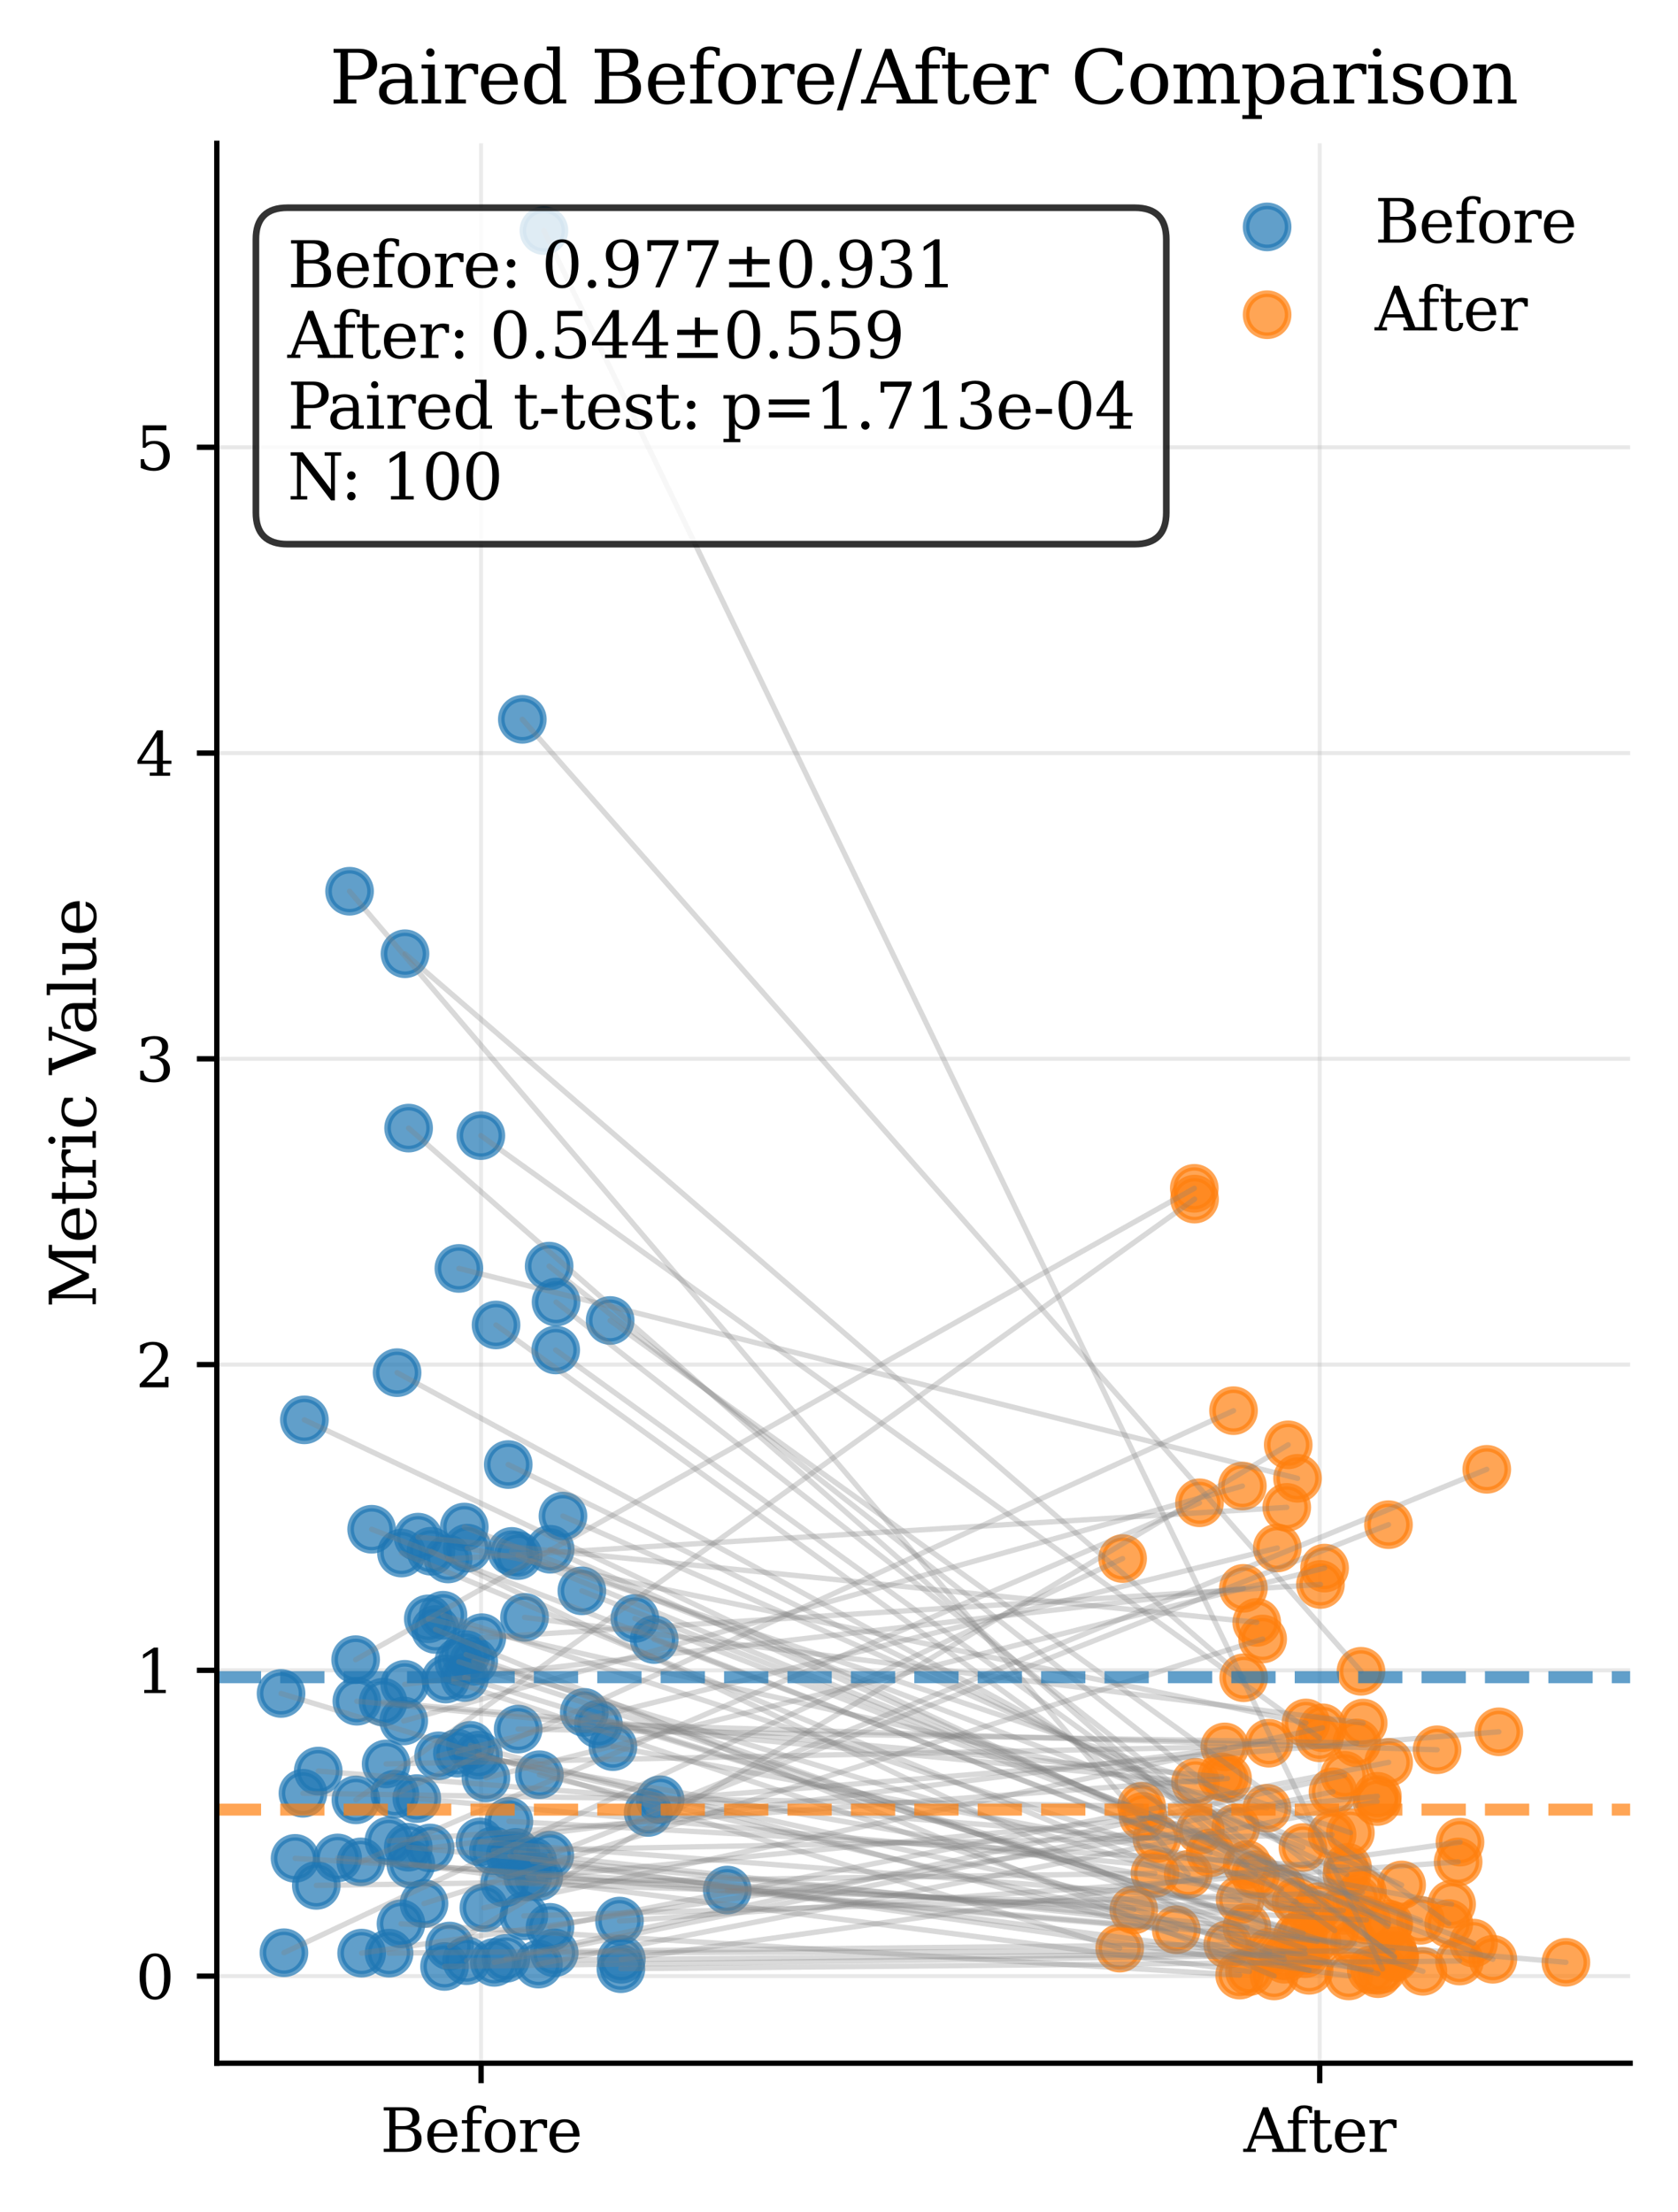 <?xml version="1.0" encoding="utf-8" standalone="no"?>
<!DOCTYPE svg PUBLIC "-//W3C//DTD SVG 1.1//EN"
  "http://www.w3.org/Graphics/SVG/1.1/DTD/svg11.dtd">
<svg xmlns:xlink="http://www.w3.org/1999/xlink" width="252.465pt" height="332.78pt" viewBox="0 0 252.465 332.78" xmlns="http://www.w3.org/2000/svg" version="1.1">
 <title>Publication Ready Figure</title>
 <defs>
  <style type="text/css">*{stroke-linejoin: round; stroke-linecap: butt}</style>
 </defs>
 <g id="figure_1">
  <g id="patch_1">
   <path d="M 0 332.78 
L 252.465 332.78 
L 252.465 0 
L 0 0 
z
" style="fill: #ffffff"/>
  </g>
  <g id="axes_1">
   <g id="patch_2">
    <path d="M 32.62 310.37 
L 245.265 310.37 
L 245.265 21.558 
L 32.62 21.558 
z
" style="fill: #ffffff"/>
   </g>
   <g id="matplotlib.axis_1">
    <g id="xtick_1">
     <g id="line2d_1">
      <path d="M 72.379 310.37 
L 72.379 21.558 
" clip-path="url(#paeb6e1eb09)" style="fill: none; stroke: #b0b0b0; stroke-opacity: 0.25; stroke-width: 0.6; stroke-linecap: round"/>
     </g>
     <g id="line2d_2">
      <defs>
       <path id="mdbfcf95980" d="M 0 0 
L 0 3 
" style="stroke: #000000; stroke-width: 0.8"/>
      </defs>
      <g>
       <use xlink:href="#mdbfcf95980" x="72.379" y="310.37" style="stroke: #000000; stroke-width: 0.8"/>
      </g>
     </g>
     <g id="text_1">
      <!-- Before -->
      <g transform="translate(57.22 323.708) scale(0.09 -0.09)">
       <defs>
        <path id="DejaVuSerif-42" d="M 1581 331 
L 2516 331 
Q 3078 331 3337 575 
Q 3597 819 3597 1350 
Q 3597 1878 3339 2120 
Q 3081 2363 2516 2363 
L 1581 2363 
L 1581 331 
z
M 1581 2694 
L 2375 2694 
Q 2888 2694 3123 2891 
Q 3359 3088 3359 3513 
Q 3359 3941 3123 4136 
Q 2888 4331 2375 4331 
L 1581 4331 
L 1581 2694 
z
M 353 0 
L 353 331 
L 947 331 
L 947 4331 
L 353 4331 
L 353 4666 
L 2656 4666 
Q 3363 4666 3720 4377 
Q 4078 4088 4078 3513 
Q 4078 3097 3829 2850 
Q 3581 2603 3103 2547 
Q 3697 2472 4005 2167 
Q 4313 1863 4313 1350 
Q 4313 656 3875 328 
Q 3438 0 2509 0 
L 353 0 
z
" transform="scale(0.016)"/>
        <path id="DejaVuSerif-65" d="M 3469 1600 
L 991 1600 
L 991 1575 
Q 991 903 1244 561 
Q 1497 219 1991 219 
Q 2369 219 2611 417 
Q 2853 616 2950 1006 
L 3413 1006 
Q 3275 459 2904 184 
Q 2534 -91 1931 -91 
Q 1203 -91 761 389 
Q 319 869 319 1663 
Q 319 2450 753 2931 
Q 1188 3413 1894 3413 
Q 2647 3413 3050 2948 
Q 3453 2484 3469 1600 
z
M 2791 1931 
Q 2772 2513 2545 2808 
Q 2319 3103 1894 3103 
Q 1497 3103 1269 2806 
Q 1041 2509 991 1931 
L 2791 1931 
z
" transform="scale(0.016)"/>
        <path id="DejaVuSerif-66" d="M 2753 4078 
L 2450 4078 
Q 2447 4313 2317 4434 
Q 2188 4556 1941 4556 
Q 1619 4556 1487 4379 
Q 1356 4203 1356 3750 
L 1356 3322 
L 2284 3322 
L 2284 2988 
L 1356 2988 
L 1356 331 
L 2094 331 
L 2094 0 
L 231 0 
L 231 331 
L 781 331 
L 781 2988 
L 231 2988 
L 231 3322 
L 781 3322 
L 781 3738 
Q 781 4294 1070 4578 
Q 1359 4863 1919 4863 
Q 2128 4863 2337 4825 
Q 2547 4788 2753 4709 
L 2753 4078 
z
" transform="scale(0.016)"/>
        <path id="DejaVuSerif-6f" d="M 1925 219 
Q 2388 219 2623 584 
Q 2859 950 2859 1663 
Q 2859 2375 2623 2739 
Q 2388 3103 1925 3103 
Q 1463 3103 1227 2739 
Q 991 2375 991 1663 
Q 991 950 1228 584 
Q 1466 219 1925 219 
z
M 1925 -91 
Q 1200 -91 759 389 
Q 319 869 319 1663 
Q 319 2456 758 2934 
Q 1197 3413 1925 3413 
Q 2653 3413 3092 2934 
Q 3531 2456 3531 1663 
Q 3531 869 3092 389 
Q 2653 -91 1925 -91 
z
" transform="scale(0.016)"/>
        <path id="DejaVuSerif-72" d="M 3059 3328 
L 3059 2497 
L 2728 2497 
Q 2713 2744 2591 2866 
Q 2469 2988 2234 2988 
Q 1809 2988 1582 2694 
Q 1356 2400 1356 1850 
L 1356 331 
L 2022 331 
L 2022 0 
L 263 0 
L 263 331 
L 781 331 
L 781 2994 
L 231 2994 
L 231 3322 
L 1356 3322 
L 1356 2731 
Q 1525 3078 1790 3245 
Q 2056 3413 2438 3413 
Q 2578 3413 2733 3391 
Q 2888 3369 3059 3328 
z
" transform="scale(0.016)"/>
       </defs>
       <use xlink:href="#DejaVuSerif-42"/>
       <use xlink:href="#DejaVuSerif-65" x="73.486"/>
       <use xlink:href="#DejaVuSerif-66" x="132.666"/>
       <use xlink:href="#DejaVuSerif-6f" x="169.678"/>
       <use xlink:href="#DejaVuSerif-72" x="229.883"/>
       <use xlink:href="#DejaVuSerif-65" x="277.686"/>
      </g>
     </g>
    </g>
    <g id="xtick_2">
     <g id="line2d_3">
      <path d="M 198.56 310.37 
L 198.56 21.558 
" clip-path="url(#paeb6e1eb09)" style="fill: none; stroke: #b0b0b0; stroke-opacity: 0.25; stroke-width: 0.6; stroke-linecap: round"/>
     </g>
     <g id="line2d_4">
      <g>
       <use xlink:href="#mdbfcf95980" x="198.56" y="310.37" style="stroke: #000000; stroke-width: 0.8"/>
      </g>
     </g>
     <g id="text_2">
      <!-- After -->
      <g transform="translate(187.1 323.708) scale(0.09 -0.09)">
       <defs>
        <path id="DejaVuSerif-41" d="M 1281 1691 
L 2994 1691 
L 2138 3909 
L 1281 1691 
z
M -38 0 
L -38 331 
L 372 331 
L 2034 4666 
L 2559 4666 
L 4225 331 
L 4684 331 
L 4684 0 
L 2988 0 
L 2988 331 
L 3506 331 
L 3116 1356 
L 1153 1356 
L 763 331 
L 1275 331 
L 1275 0 
L -38 0 
z
" transform="scale(0.016)"/>
        <path id="DejaVuSerif-74" d="M 691 2988 
L 184 2988 
L 184 3322 
L 691 3322 
L 691 4353 
L 1269 4353 
L 1269 3322 
L 2350 3322 
L 2350 2988 
L 1269 2988 
L 1269 878 
Q 1269 456 1350 337 
Q 1431 219 1650 219 
Q 1875 219 1978 351 
Q 2081 484 2088 781 
L 2522 781 
Q 2497 328 2275 118 
Q 2053 -91 1600 -91 
Q 1103 -91 897 129 
Q 691 350 691 878 
L 691 2988 
z
" transform="scale(0.016)"/>
       </defs>
       <use xlink:href="#DejaVuSerif-41"/>
       <use xlink:href="#DejaVuSerif-66" x="70.467"/>
       <use xlink:href="#DejaVuSerif-74" x="107.479"/>
       <use xlink:href="#DejaVuSerif-65" x="147.664"/>
       <use xlink:href="#DejaVuSerif-72" x="206.844"/>
      </g>
     </g>
    </g>
   </g>
   <g id="matplotlib.axis_2">
    <g id="ytick_1">
     <g id="line2d_5">
      <path d="M 32.62 297.262 
L 245.265 297.262 
" clip-path="url(#paeb6e1eb09)" style="fill: none; stroke: #b0b0b0; stroke-opacity: 0.3; stroke-width: 0.6; stroke-linecap: round"/>
     </g>
     <g id="line2d_6">
      <defs>
       <path id="m3e352a8fc9" d="M 0 0 
L -3 0 
" style="stroke: #000000; stroke-width: 0.8"/>
      </defs>
      <g>
       <use xlink:href="#m3e352a8fc9" x="32.62" y="297.262" style="stroke: #000000; stroke-width: 0.8"/>
      </g>
     </g>
     <g id="text_3">
      <!-- 0 -->
      <g transform="translate(20.394 300.681) scale(0.09 -0.09)">
       <defs>
        <path id="DejaVuSerif-30" d="M 2034 219 
Q 2513 219 2750 744 
Q 2988 1269 2988 2328 
Q 2988 3391 2750 3916 
Q 2513 4441 2034 4441 
Q 1556 4441 1318 3916 
Q 1081 3391 1081 2328 
Q 1081 1269 1318 744 
Q 1556 219 2034 219 
z
M 2034 -91 
Q 1275 -91 848 546 
Q 422 1184 422 2328 
Q 422 3475 848 4112 
Q 1275 4750 2034 4750 
Q 2797 4750 3222 4112 
Q 3647 3475 3647 2328 
Q 3647 1184 3222 546 
Q 2797 -91 2034 -91 
z
" transform="scale(0.016)"/>
       </defs>
       <use xlink:href="#DejaVuSerif-30"/>
      </g>
     </g>
    </g>
    <g id="ytick_2">
     <g id="line2d_7">
      <path d="M 32.62 251.266 
L 245.265 251.266 
" clip-path="url(#paeb6e1eb09)" style="fill: none; stroke: #b0b0b0; stroke-opacity: 0.3; stroke-width: 0.6; stroke-linecap: round"/>
     </g>
     <g id="line2d_8">
      <g>
       <use xlink:href="#m3e352a8fc9" x="32.62" y="251.266" style="stroke: #000000; stroke-width: 0.8"/>
      </g>
     </g>
     <g id="text_4">
      <!-- 1 -->
      <g transform="translate(20.394 254.686) scale(0.09 -0.09)">
       <defs>
        <path id="DejaVuSerif-31" d="M 909 0 
L 909 331 
L 1722 331 
L 1722 4213 
L 781 3603 
L 781 4013 
L 1919 4750 
L 2350 4750 
L 2350 331 
L 3163 331 
L 3163 0 
L 909 0 
z
" transform="scale(0.016)"/>
       </defs>
       <use xlink:href="#DejaVuSerif-31"/>
      </g>
     </g>
    </g>
    <g id="ytick_3">
     <g id="line2d_9">
      <path d="M 32.62 205.271 
L 245.265 205.271 
" clip-path="url(#paeb6e1eb09)" style="fill: none; stroke: #b0b0b0; stroke-opacity: 0.3; stroke-width: 0.6; stroke-linecap: round"/>
     </g>
     <g id="line2d_10">
      <g>
       <use xlink:href="#m3e352a8fc9" x="32.62" y="205.271" style="stroke: #000000; stroke-width: 0.8"/>
      </g>
     </g>
     <g id="text_5">
      <!-- 2 -->
      <g transform="translate(20.394 208.691) scale(0.09 -0.09)">
       <defs>
        <path id="DejaVuSerif-32" d="M 819 3553 
L 469 3553 
L 469 4384 
Q 803 4563 1142 4656 
Q 1481 4750 1806 4750 
Q 2534 4750 2956 4397 
Q 3378 4044 3378 3438 
Q 3378 2753 2422 1800 
Q 2347 1728 2309 1691 
L 1131 513 
L 3078 513 
L 3078 1088 
L 3444 1088 
L 3444 0 
L 434 0 
L 434 341 
L 1850 1753 
Q 2319 2222 2519 2614 
Q 2719 3006 2719 3438 
Q 2719 3909 2473 4175 
Q 2228 4441 1797 4441 
Q 1350 4441 1106 4219 
Q 863 3997 819 3553 
z
" transform="scale(0.016)"/>
       </defs>
       <use xlink:href="#DejaVuSerif-32"/>
      </g>
     </g>
    </g>
    <g id="ytick_4">
     <g id="line2d_11">
      <path d="M 32.62 159.276 
L 245.265 159.276 
" clip-path="url(#paeb6e1eb09)" style="fill: none; stroke: #b0b0b0; stroke-opacity: 0.3; stroke-width: 0.6; stroke-linecap: round"/>
     </g>
     <g id="line2d_12">
      <g>
       <use xlink:href="#m3e352a8fc9" x="32.62" y="159.276" style="stroke: #000000; stroke-width: 0.8"/>
      </g>
     </g>
     <g id="text_6">
      <!-- 3 -->
      <g transform="translate(20.394 162.696) scale(0.09 -0.09)">
       <defs>
        <path id="DejaVuSerif-33" d="M 622 4469 
Q 988 4606 1323 4678 
Q 1659 4750 1953 4750 
Q 2638 4750 3022 4454 
Q 3406 4159 3406 3634 
Q 3406 3213 3140 2930 
Q 2875 2647 2388 2547 
Q 2963 2466 3280 2130 
Q 3597 1794 3597 1259 
Q 3597 606 3158 257 
Q 2719 -91 1894 -91 
Q 1528 -91 1179 -12 
Q 831 66 488 225 
L 488 1131 
L 838 1131 
Q 869 681 1141 450 
Q 1413 219 1906 219 
Q 2384 219 2661 495 
Q 2938 772 2938 1253 
Q 2938 1803 2653 2086 
Q 2369 2369 1819 2369 
L 1522 2369 
L 1522 2688 
L 1678 2688 
Q 2225 2688 2498 2914 
Q 2772 3141 2772 3597 
Q 2772 4006 2547 4223 
Q 2322 4441 1900 4441 
Q 1478 4441 1245 4241 
Q 1013 4041 972 3647 
L 622 3647 
L 622 4469 
z
" transform="scale(0.016)"/>
       </defs>
       <use xlink:href="#DejaVuSerif-33"/>
      </g>
     </g>
    </g>
    <g id="ytick_5">
     <g id="line2d_13">
      <path d="M 32.62 113.281 
L 245.265 113.281 
" clip-path="url(#paeb6e1eb09)" style="fill: none; stroke: #b0b0b0; stroke-opacity: 0.3; stroke-width: 0.6; stroke-linecap: round"/>
     </g>
     <g id="line2d_14">
      <g>
       <use xlink:href="#m3e352a8fc9" x="32.62" y="113.281" style="stroke: #000000; stroke-width: 0.8"/>
      </g>
     </g>
     <g id="text_7">
      <!-- 4 -->
      <g transform="translate(20.394 116.701) scale(0.09 -0.09)">
       <defs>
        <path id="DejaVuSerif-34" d="M 2234 1581 
L 2234 4063 
L 641 1581 
L 2234 1581 
z
M 3609 0 
L 1484 0 
L 1484 331 
L 2234 331 
L 2234 1247 
L 197 1247 
L 197 1588 
L 2241 4750 
L 2859 4750 
L 2859 1581 
L 3750 1581 
L 3750 1247 
L 2859 1247 
L 2859 331 
L 3609 331 
L 3609 0 
z
" transform="scale(0.016)"/>
       </defs>
       <use xlink:href="#DejaVuSerif-34"/>
      </g>
     </g>
    </g>
    <g id="ytick_6">
     <g id="line2d_15">
      <path d="M 32.62 67.286 
L 245.265 67.286 
" clip-path="url(#paeb6e1eb09)" style="fill: none; stroke: #b0b0b0; stroke-opacity: 0.3; stroke-width: 0.6; stroke-linecap: round"/>
     </g>
     <g id="line2d_16">
      <g>
       <use xlink:href="#m3e352a8fc9" x="32.62" y="67.286" style="stroke: #000000; stroke-width: 0.8"/>
      </g>
     </g>
     <g id="text_8">
      <!-- 5 -->
      <g transform="translate(20.394 70.706) scale(0.09 -0.09)">
       <defs>
        <path id="DejaVuSerif-35" d="M 3219 4666 
L 3219 4153 
L 1081 4153 
L 1081 2816 
Q 1244 2928 1461 2984 
Q 1678 3041 1947 3041 
Q 2703 3041 3140 2622 
Q 3578 2203 3578 1478 
Q 3578 738 3136 323 
Q 2694 -91 1894 -91 
Q 1572 -91 1234 -12 
Q 897 66 544 225 
L 544 1131 
L 897 1131 
Q 925 688 1179 453 
Q 1434 219 1894 219 
Q 2388 219 2653 544 
Q 2919 869 2919 1478 
Q 2919 2084 2655 2407 
Q 2391 2731 1894 2731 
Q 1613 2731 1398 2631 
Q 1184 2531 1019 2322 
L 750 2322 
L 750 4666 
L 3219 4666 
z
" transform="scale(0.016)"/>
       </defs>
       <use xlink:href="#DejaVuSerif-35"/>
      </g>
     </g>
    </g>
    <g id="text_9">
     <!-- Metric Value -->
     <g transform="translate(14.419 196.726) rotate(-90) scale(0.095 -0.095)">
      <defs>
       <path id="DejaVuSerif-4d" d="M 353 0 
L 353 331 
L 947 331 
L 947 4331 
L 319 4331 
L 319 4666 
L 1678 4666 
L 3316 1344 
L 4953 4666 
L 6228 4666 
L 6228 4331 
L 5606 4331 
L 5606 331 
L 6203 331 
L 6203 0 
L 4378 0 
L 4378 331 
L 4972 331 
L 4972 3938 
L 3372 684 
L 2931 684 
L 1331 3938 
L 1331 331 
L 1925 331 
L 1925 0 
L 353 0 
z
" transform="scale(0.016)"/>
       <path id="DejaVuSerif-69" d="M 622 4353 
Q 622 4497 726 4603 
Q 831 4709 978 4709 
Q 1122 4709 1226 4603 
Q 1331 4497 1331 4353 
Q 1331 4206 1228 4103 
Q 1125 4000 978 4000 
Q 831 4000 726 4103 
Q 622 4206 622 4353 
z
M 1356 331 
L 1900 331 
L 1900 0 
L 231 0 
L 231 331 
L 781 331 
L 781 2988 
L 231 2988 
L 231 3322 
L 1356 3322 
L 1356 331 
z
" transform="scale(0.016)"/>
       <path id="DejaVuSerif-63" d="M 3291 997 
Q 3169 466 2822 187 
Q 2475 -91 1925 -91 
Q 1200 -91 759 389 
Q 319 869 319 1663 
Q 319 2459 759 2936 
Q 1200 3413 1925 3413 
Q 2241 3413 2553 3339 
Q 2866 3266 3181 3116 
L 3181 2266 
L 2847 2266 
Q 2781 2703 2561 2903 
Q 2341 3103 1931 3103 
Q 1466 3103 1228 2742 
Q 991 2381 991 1663 
Q 991 944 1227 581 
Q 1463 219 1931 219 
Q 2303 219 2525 412 
Q 2747 606 2828 997 
L 3291 997 
z
" transform="scale(0.016)"/>
       <path id="DejaVuSerif-20" transform="scale(0.016)"/>
       <path id="DejaVuSerif-56" d="M 1119 4331 
L 2497 750 
L 3872 4331 
L 3347 4331 
L 3347 4666 
L 4716 4666 
L 4716 4331 
L 4263 4331 
L 2597 0 
L 2059 0 
L 403 4331 
L -63 4331 
L -63 4666 
L 1638 4666 
L 1638 4331 
L 1119 4331 
z
" transform="scale(0.016)"/>
       <path id="DejaVuSerif-61" d="M 2547 1044 
L 2547 1747 
L 1806 1747 
Q 1378 1747 1168 1562 
Q 959 1378 959 997 
Q 959 650 1171 447 
Q 1384 244 1747 244 
Q 2106 244 2326 466 
Q 2547 688 2547 1044 
z
M 3122 2075 
L 3122 331 
L 3634 331 
L 3634 0 
L 2547 0 
L 2547 359 
Q 2356 128 2106 18 
Q 1856 -91 1522 -91 
Q 969 -91 644 203 
Q 319 497 319 997 
Q 319 1513 691 1797 
Q 1063 2081 1741 2081 
L 2547 2081 
L 2547 2309 
Q 2547 2688 2317 2895 
Q 2088 3103 1672 3103 
Q 1328 3103 1125 2947 
Q 922 2791 872 2484 
L 575 2484 
L 575 3156 
Q 875 3284 1158 3348 
Q 1441 3413 1709 3413 
Q 2400 3413 2761 3070 
Q 3122 2728 3122 2075 
z
" transform="scale(0.016)"/>
       <path id="DejaVuSerif-6c" d="M 1313 331 
L 1856 331 
L 1856 0 
L 184 0 
L 184 331 
L 738 331 
L 738 4531 
L 184 4531 
L 184 4863 
L 1313 4863 
L 1313 331 
z
" transform="scale(0.016)"/>
       <path id="DejaVuSerif-75" d="M 2266 3322 
L 3341 3322 
L 3341 331 
L 3884 331 
L 3884 0 
L 2766 0 
L 2766 588 
Q 2606 256 2353 82 
Q 2100 -91 1766 -91 
Q 1213 -91 952 223 
Q 691 538 691 1209 
L 691 2988 
L 172 2988 
L 172 3322 
L 1269 3322 
L 1269 1388 
Q 1269 781 1417 556 
Q 1566 331 1947 331 
Q 2347 331 2556 625 
Q 2766 919 2766 1478 
L 2766 2988 
L 2266 2988 
L 2266 3322 
z
" transform="scale(0.016)"/>
      </defs>
      <use xlink:href="#DejaVuSerif-4d"/>
      <use xlink:href="#DejaVuSerif-65" x="102.393"/>
      <use xlink:href="#DejaVuSerif-74" x="161.572"/>
      <use xlink:href="#DejaVuSerif-72" x="201.758"/>
      <use xlink:href="#DejaVuSerif-69" x="249.561"/>
      <use xlink:href="#DejaVuSerif-63" x="281.543"/>
      <use xlink:href="#DejaVuSerif-20" x="337.549"/>
      <use xlink:href="#DejaVuSerif-56" x="369.336"/>
      <use xlink:href="#DejaVuSerif-61" x="432.428"/>
      <use xlink:href="#DejaVuSerif-6c" x="492.047"/>
      <use xlink:href="#DejaVuSerif-75" x="524.029"/>
      <use xlink:href="#DejaVuSerif-65" x="588.434"/>
     </g>
    </g>
   </g>
   <g id="PathCollection_1">
    <defs>
     <path id="mbad7b324b8" d="M 0 3.162 
C 0.839 3.162 1.643 2.829 2.236 2.236 
C 2.829 1.643 3.162 0.839 3.162 0 
C 3.162 -0.839 2.829 -1.643 2.236 -2.236 
C 1.643 -2.829 0.839 -3.162 0 -3.162 
C -0.839 -3.162 -1.643 -2.829 -2.236 -2.236 
C -2.829 -1.643 -3.162 -0.839 -3.162 0 
C -3.162 0.839 -2.829 1.643 -2.236 2.236 
C -1.643 2.829 -0.839 3.162 0 3.162 
z
" style="stroke: #1f77b4; stroke-opacity: 0.7"/>
    </defs>
    <g clip-path="url(#paeb6e1eb09)">
     <use xlink:href="#mbad7b324b8" x="74.238" y="278.397" style="fill: #1f77b4; fill-opacity: 0.7; stroke: #1f77b4; stroke-opacity: 0.7"/>
     <use xlink:href="#mbad7b324b8" x="63.793" y="286.349" style="fill: #1f77b4; fill-opacity: 0.7; stroke: #1f77b4; stroke-opacity: 0.7"/>
     <use xlink:href="#mbad7b324b8" x="80.139" y="279.982" style="fill: #1f77b4; fill-opacity: 0.7; stroke: #1f77b4; stroke-opacity: 0.7"/>
     <use xlink:href="#mbad7b324b8" x="78.81" y="288.199" style="fill: #1f77b4; fill-opacity: 0.7; stroke: #1f77b4; stroke-opacity: 0.7"/>
     <use xlink:href="#mbad7b324b8" x="82.621" y="190.464" style="fill: #1f77b4; fill-opacity: 0.7; stroke: #1f77b4; stroke-opacity: 0.7"/>
     <use xlink:href="#mbad7b324b8" x="76.567" y="273.981" style="fill: #1f77b4; fill-opacity: 0.7; stroke: #1f77b4; stroke-opacity: 0.7"/>
     <use xlink:href="#mbad7b324b8" x="109.418" y="284.318" style="fill: #1f77b4; fill-opacity: 0.7; stroke: #1f77b4; stroke-opacity: 0.7"/>
     <use xlink:href="#mbad7b324b8" x="59.409" y="269.897" style="fill: #1f77b4; fill-opacity: 0.7; stroke: #1f77b4; stroke-opacity: 0.7"/>
     <use xlink:href="#mbad7b324b8" x="50.795" y="279.487" style="fill: #1f77b4; fill-opacity: 0.7; stroke: #1f77b4; stroke-opacity: 0.7"/>
     <use xlink:href="#mbad7b324b8" x="67.419" y="234.514" style="fill: #1f77b4; fill-opacity: 0.7; stroke: #1f77b4; stroke-opacity: 0.7"/>
     <use xlink:href="#mbad7b324b8" x="52.594" y="134.068" style="fill: #1f77b4; fill-opacity: 0.7; stroke: #1f77b4; stroke-opacity: 0.7"/>
     <use xlink:href="#mbad7b324b8" x="53.547" y="270.754" style="fill: #1f77b4; fill-opacity: 0.7; stroke: #1f77b4; stroke-opacity: 0.7"/>
     <use xlink:href="#mbad7b324b8" x="59.744" y="206.489" style="fill: #1f77b4; fill-opacity: 0.7; stroke: #1f77b4; stroke-opacity: 0.7"/>
     <use xlink:href="#mbad7b324b8" x="60.743" y="258.883" style="fill: #1f77b4; fill-opacity: 0.7; stroke: #1f77b4; stroke-opacity: 0.7"/>
     <use xlink:href="#mbad7b324b8" x="60.334" y="289.393" style="fill: #1f77b4; fill-opacity: 0.7; stroke: #1f77b4; stroke-opacity: 0.7"/>
     <use xlink:href="#mbad7b324b8" x="78.918" y="243.3" style="fill: #1f77b4; fill-opacity: 0.7; stroke: #1f77b4; stroke-opacity: 0.7"/>
     <use xlink:href="#mbad7b324b8" x="65.992" y="264.127" style="fill: #1f77b4; fill-opacity: 0.7; stroke: #1f77b4; stroke-opacity: 0.7"/>
     <use xlink:href="#mbad7b324b8" x="70.114" y="248.895" style="fill: #1f77b4; fill-opacity: 0.7; stroke: #1f77b4; stroke-opacity: 0.7"/>
     <use xlink:href="#mbad7b324b8" x="83.663" y="195.868" style="fill: #1f77b4; fill-opacity: 0.7; stroke: #1f77b4; stroke-opacity: 0.7"/>
     <use xlink:href="#mbad7b324b8" x="62.71" y="270.557" style="fill: #1f77b4; fill-opacity: 0.7; stroke: #1f77b4; stroke-opacity: 0.7"/>
     <use xlink:href="#mbad7b324b8" x="69.041" y="190.809" style="fill: #1f77b4; fill-opacity: 0.7; stroke: #1f77b4; stroke-opacity: 0.7"/>
     <use xlink:href="#mbad7b324b8" x="76.994" y="233.376" style="fill: #1f77b4; fill-opacity: 0.7; stroke: #1f77b4; stroke-opacity: 0.7"/>
     <use xlink:href="#mbad7b324b8" x="47.88" y="266.417" style="fill: #1f77b4; fill-opacity: 0.7; stroke: #1f77b4; stroke-opacity: 0.7"/>
     <use xlink:href="#mbad7b324b8" x="42.286" y="254.745" style="fill: #1f77b4; fill-opacity: 0.7; stroke: #1f77b4; stroke-opacity: 0.7"/>
     <use xlink:href="#mbad7b324b8" x="76.746" y="279.144" style="fill: #1f77b4; fill-opacity: 0.7; stroke: #1f77b4; stroke-opacity: 0.7"/>
     <use xlink:href="#mbad7b324b8" x="78.587" y="108.208" style="fill: #1f77b4; fill-opacity: 0.7; stroke: #1f77b4; stroke-opacity: 0.7"/>
     <use xlink:href="#mbad7b324b8" x="98.426" y="246.636" style="fill: #1f77b4; fill-opacity: 0.7; stroke: #1f77b4; stroke-opacity: 0.7"/>
     <use xlink:href="#mbad7b324b8" x="74.374" y="295.199" style="fill: #1f77b4; fill-opacity: 0.7; stroke: #1f77b4; stroke-opacity: 0.7"/>
     <use xlink:href="#mbad7b324b8" x="82.723" y="279.073" style="fill: #1f77b4; fill-opacity: 0.7; stroke: #1f77b4; stroke-opacity: 0.7"/>
     <use xlink:href="#mbad7b324b8" x="69.913" y="252.355" style="fill: #1f77b4; fill-opacity: 0.7; stroke: #1f77b4; stroke-opacity: 0.7"/>
     <use xlink:href="#mbad7b324b8" x="76.13" y="294.595" style="fill: #1f77b4; fill-opacity: 0.7; stroke: #1f77b4; stroke-opacity: 0.7"/>
     <use xlink:href="#mbad7b324b8" x="93.417" y="296.15" style="fill: #1f77b4; fill-opacity: 0.7; stroke: #1f77b4; stroke-opacity: 0.7"/>
     <use xlink:href="#mbad7b324b8" x="45.578" y="269.762" style="fill: #1f77b4; fill-opacity: 0.7; stroke: #1f77b4; stroke-opacity: 0.7"/>
     <use xlink:href="#mbad7b324b8" x="77.598" y="278.657" style="fill: #1f77b4; fill-opacity: 0.7; stroke: #1f77b4; stroke-opacity: 0.7"/>
     <use xlink:href="#mbad7b324b8" x="99.326" y="270.732" style="fill: #1f77b4; fill-opacity: 0.7; stroke: #1f77b4; stroke-opacity: 0.7"/>
     <use xlink:href="#mbad7b324b8" x="75.938" y="283.244" style="fill: #1f77b4; fill-opacity: 0.7; stroke: #1f77b4; stroke-opacity: 0.7"/>
     <use xlink:href="#mbad7b324b8" x="93.206" y="288.983" style="fill: #1f77b4; fill-opacity: 0.7; stroke: #1f77b4; stroke-opacity: 0.7"/>
     <use xlink:href="#mbad7b324b8" x="64.44" y="243.52" style="fill: #1f77b4; fill-opacity: 0.7; stroke: #1f77b4; stroke-opacity: 0.7"/>
     <use xlink:href="#mbad7b324b8" x="71.975" y="264.02" style="fill: #1f77b4; fill-opacity: 0.7; stroke: #1f77b4; stroke-opacity: 0.7"/>
     <use xlink:href="#mbad7b324b8" x="72.802" y="286.989" style="fill: #1f77b4; fill-opacity: 0.7; stroke: #1f77b4; stroke-opacity: 0.7"/>
     <use xlink:href="#mbad7b324b8" x="44.397" y="279.551" style="fill: #1f77b4; fill-opacity: 0.7; stroke: #1f77b4; stroke-opacity: 0.7"/>
     <use xlink:href="#mbad7b324b8" x="57.639" y="256.049" style="fill: #1f77b4; fill-opacity: 0.7; stroke: #1f77b4; stroke-opacity: 0.7"/>
     <use xlink:href="#mbad7b324b8" x="58.539" y="293.813" style="fill: #1f77b4; fill-opacity: 0.7; stroke: #1f77b4; stroke-opacity: 0.7"/>
     <use xlink:href="#mbad7b324b8" x="82.752" y="289.924" style="fill: #1f77b4; fill-opacity: 0.7; stroke: #1f77b4; stroke-opacity: 0.7"/>
     <use xlink:href="#mbad7b324b8" x="83.384" y="293.763" style="fill: #1f77b4; fill-opacity: 0.7; stroke: #1f77b4; stroke-opacity: 0.7"/>
     <use xlink:href="#mbad7b324b8" x="76.468" y="220.312" style="fill: #1f77b4; fill-opacity: 0.7; stroke: #1f77b4; stroke-opacity: 0.7"/>
     <use xlink:href="#mbad7b324b8" x="82.778" y="233.053" style="fill: #1f77b4; fill-opacity: 0.7; stroke: #1f77b4; stroke-opacity: 0.7"/>
     <use xlink:href="#mbad7b324b8" x="70.308" y="232.885" style="fill: #1f77b4; fill-opacity: 0.7; stroke: #1f77b4; stroke-opacity: 0.7"/>
     <use xlink:href="#mbad7b324b8" x="87.545" y="239.311" style="fill: #1f77b4; fill-opacity: 0.7; stroke: #1f77b4; stroke-opacity: 0.7"/>
     <use xlink:href="#mbad7b324b8" x="72.49" y="246.354" style="fill: #1f77b4; fill-opacity: 0.7; stroke: #1f77b4; stroke-opacity: 0.7"/>
     <use xlink:href="#mbad7b324b8" x="73.109" y="267.449" style="fill: #1f77b4; fill-opacity: 0.7; stroke: #1f77b4; stroke-opacity: 0.7"/>
     <use xlink:href="#mbad7b324b8" x="69.028" y="249.979" style="fill: #1f77b4; fill-opacity: 0.7; stroke: #1f77b4; stroke-opacity: 0.7"/>
     <use xlink:href="#mbad7b324b8" x="81.016" y="295.462" style="fill: #1f77b4; fill-opacity: 0.7; stroke: #1f77b4; stroke-opacity: 0.7"/>
     <use xlink:href="#mbad7b324b8" x="67.064" y="252.58" style="fill: #1f77b4; fill-opacity: 0.7; stroke: #1f77b4; stroke-opacity: 0.7"/>
     <use xlink:href="#mbad7b324b8" x="84.7" y="228.061" style="fill: #1f77b4; fill-opacity: 0.7; stroke: #1f77b4; stroke-opacity: 0.7"/>
     <use xlink:href="#mbad7b324b8" x="58.094" y="265.347" style="fill: #1f77b4; fill-opacity: 0.7; stroke: #1f77b4; stroke-opacity: 0.7"/>
     <use xlink:href="#mbad7b324b8" x="58.513" y="276.913" style="fill: #1f77b4; fill-opacity: 0.7; stroke: #1f77b4; stroke-opacity: 0.7"/>
     <use xlink:href="#mbad7b324b8" x="81.053" y="282.316" style="fill: #1f77b4; fill-opacity: 0.7; stroke: #1f77b4; stroke-opacity: 0.7"/>
     <use xlink:href="#mbad7b324b8" x="71.262" y="249.911" style="fill: #1f77b4; fill-opacity: 0.7; stroke: #1f77b4; stroke-opacity: 0.7"/>
     <use xlink:href="#mbad7b324b8" x="66.652" y="242.975" style="fill: #1f77b4; fill-opacity: 0.7; stroke: #1f77b4; stroke-opacity: 0.7"/>
     <use xlink:href="#mbad7b324b8" x="83.61" y="203.078" style="fill: #1f77b4; fill-opacity: 0.7; stroke: #1f77b4; stroke-opacity: 0.7"/>
     <use xlink:href="#mbad7b324b8" x="64.717" y="277.987" style="fill: #1f77b4; fill-opacity: 0.7; stroke: #1f77b4; stroke-opacity: 0.7"/>
     <use xlink:href="#mbad7b324b8" x="69.853" y="229.709" style="fill: #1f77b4; fill-opacity: 0.7; stroke: #1f77b4; stroke-opacity: 0.7"/>
     <use xlink:href="#mbad7b324b8" x="90.035" y="259.359" style="fill: #1f77b4; fill-opacity: 0.7; stroke: #1f77b4; stroke-opacity: 0.7"/>
     <use xlink:href="#mbad7b324b8" x="91.8" y="198.64" style="fill: #1f77b4; fill-opacity: 0.7; stroke: #1f77b4; stroke-opacity: 0.7"/>
     <use xlink:href="#mbad7b324b8" x="92.22" y="262.748" style="fill: #1f77b4; fill-opacity: 0.7; stroke: #1f77b4; stroke-opacity: 0.7"/>
     <use xlink:href="#mbad7b324b8" x="68.819" y="263.729" style="fill: #1f77b4; fill-opacity: 0.7; stroke: #1f77b4; stroke-opacity: 0.7"/>
     <use xlink:href="#mbad7b324b8" x="87.908" y="257.593" style="fill: #1f77b4; fill-opacity: 0.7; stroke: #1f77b4; stroke-opacity: 0.7"/>
     <use xlink:href="#mbad7b324b8" x="60.405" y="233.625" style="fill: #1f77b4; fill-opacity: 0.7; stroke: #1f77b4; stroke-opacity: 0.7"/>
     <use xlink:href="#mbad7b324b8" x="60.936" y="143.472" style="fill: #1f77b4; fill-opacity: 0.7; stroke: #1f77b4; stroke-opacity: 0.7"/>
     <use xlink:href="#mbad7b324b8" x="42.721" y="293.747" style="fill: #1f77b4; fill-opacity: 0.7; stroke: #1f77b4; stroke-opacity: 0.7"/>
     <use xlink:href="#mbad7b324b8" x="93.487" y="294.736" style="fill: #1f77b4; fill-opacity: 0.7; stroke: #1f77b4; stroke-opacity: 0.7"/>
     <use xlink:href="#mbad7b324b8" x="61.477" y="169.699" style="fill: #1f77b4; fill-opacity: 0.7; stroke: #1f77b4; stroke-opacity: 0.7"/>
     <use xlink:href="#mbad7b324b8" x="70.782" y="262.546" style="fill: #1f77b4; fill-opacity: 0.7; stroke: #1f77b4; stroke-opacity: 0.7"/>
     <use xlink:href="#mbad7b324b8" x="60.893" y="253.37" style="fill: #1f77b4; fill-opacity: 0.7; stroke: #1f77b4; stroke-opacity: 0.7"/>
     <use xlink:href="#mbad7b324b8" x="81.151" y="266.969" style="fill: #1f77b4; fill-opacity: 0.7; stroke: #1f77b4; stroke-opacity: 0.7"/>
     <use xlink:href="#mbad7b324b8" x="67.639" y="292.738" style="fill: #1f77b4; fill-opacity: 0.7; stroke: #1f77b4; stroke-opacity: 0.7"/>
     <use xlink:href="#mbad7b324b8" x="55.915" y="230.044" style="fill: #1f77b4; fill-opacity: 0.7; stroke: #1f77b4; stroke-opacity: 0.7"/>
     <use xlink:href="#mbad7b324b8" x="77.952" y="234.007" style="fill: #1f77b4; fill-opacity: 0.7; stroke: #1f77b4; stroke-opacity: 0.7"/>
     <use xlink:href="#mbad7b324b8" x="54.288" y="280.081" style="fill: #1f77b4; fill-opacity: 0.7; stroke: #1f77b4; stroke-opacity: 0.7"/>
     <use xlink:href="#mbad7b324b8" x="61.813" y="280.444" style="fill: #1f77b4; fill-opacity: 0.7; stroke: #1f77b4; stroke-opacity: 0.7"/>
     <use xlink:href="#mbad7b324b8" x="45.794" y="213.588" style="fill: #1f77b4; fill-opacity: 0.7; stroke: #1f77b4; stroke-opacity: 0.7"/>
     <use xlink:href="#mbad7b324b8" x="54.411" y="293.807" style="fill: #1f77b4; fill-opacity: 0.7; stroke: #1f77b4; stroke-opacity: 0.7"/>
     <use xlink:href="#mbad7b324b8" x="74.632" y="199.314" style="fill: #1f77b4; fill-opacity: 0.7; stroke: #1f77b4; stroke-opacity: 0.7"/>
     <use xlink:href="#mbad7b324b8" x="47.59" y="283.619" style="fill: #1f77b4; fill-opacity: 0.7; stroke: #1f77b4; stroke-opacity: 0.7"/>
     <use xlink:href="#mbad7b324b8" x="53.69" y="255.916" style="fill: #1f77b4; fill-opacity: 0.7; stroke: #1f77b4; stroke-opacity: 0.7"/>
     <use xlink:href="#mbad7b324b8" x="72.349" y="170.831" style="fill: #1f77b4; fill-opacity: 0.7; stroke: #1f77b4; stroke-opacity: 0.7"/>
     <use xlink:href="#mbad7b324b8" x="65.52" y="245.122" style="fill: #1f77b4; fill-opacity: 0.7; stroke: #1f77b4; stroke-opacity: 0.7"/>
     <use xlink:href="#mbad7b324b8" x="97.515" y="272.646" style="fill: #1f77b4; fill-opacity: 0.7; stroke: #1f77b4; stroke-opacity: 0.7"/>
     <use xlink:href="#mbad7b324b8" x="95.519" y="243.462" style="fill: #1f77b4; fill-opacity: 0.7; stroke: #1f77b4; stroke-opacity: 0.7"/>
     <use xlink:href="#mbad7b324b8" x="61.428" y="277.872" style="fill: #1f77b4; fill-opacity: 0.7; stroke: #1f77b4; stroke-opacity: 0.7"/>
     <use xlink:href="#mbad7b324b8" x="79.409" y="282.327" style="fill: #1f77b4; fill-opacity: 0.7; stroke: #1f77b4; stroke-opacity: 0.7"/>
     <use xlink:href="#mbad7b324b8" x="81.834" y="34.686" style="fill: #1f77b4; fill-opacity: 0.7; stroke: #1f77b4; stroke-opacity: 0.7"/>
     <use xlink:href="#mbad7b324b8" x="64.84" y="233.353" style="fill: #1f77b4; fill-opacity: 0.7; stroke: #1f77b4; stroke-opacity: 0.7"/>
     <use xlink:href="#mbad7b324b8" x="53.508" y="249.664" style="fill: #1f77b4; fill-opacity: 0.7; stroke: #1f77b4; stroke-opacity: 0.7"/>
     <use xlink:href="#mbad7b324b8" x="72.224" y="277.072" style="fill: #1f77b4; fill-opacity: 0.7; stroke: #1f77b4; stroke-opacity: 0.7"/>
     <use xlink:href="#mbad7b324b8" x="70.198" y="294.943" style="fill: #1f77b4; fill-opacity: 0.7; stroke: #1f77b4; stroke-opacity: 0.7"/>
     <use xlink:href="#mbad7b324b8" x="66.881" y="295.81" style="fill: #1f77b4; fill-opacity: 0.7; stroke: #1f77b4; stroke-opacity: 0.7"/>
     <use xlink:href="#mbad7b324b8" x="77.96" y="260.105" style="fill: #1f77b4; fill-opacity: 0.7; stroke: #1f77b4; stroke-opacity: 0.7"/>
     <use xlink:href="#mbad7b324b8" x="62.906" y="231.23" style="fill: #1f77b4; fill-opacity: 0.7; stroke: #1f77b4; stroke-opacity: 0.7"/>
    </g>
   </g>
   <g id="PathCollection_2">
    <defs>
     <path id="m20efe31b49" d="M 0 3.162 
C 0.839 3.162 1.643 2.829 2.236 2.236 
C 2.829 1.643 3.162 0.839 3.162 0 
C 3.162 -0.839 2.829 -1.643 2.236 -2.236 
C 1.643 -2.829 0.839 -3.162 0 -3.162 
C -0.839 -3.162 -1.643 -2.829 -2.236 -2.236 
C -2.829 -1.643 -3.162 -0.839 -3.162 0 
C -3.162 0.839 -2.829 1.643 -2.236 2.236 
C -1.643 2.829 -0.839 3.162 0 3.162 
z
" style="stroke: #ff7f0e; stroke-opacity: 0.7"/>
    </defs>
    <g clip-path="url(#paeb6e1eb09)">
     <use xlink:href="#m20efe31b49" x="200.419" y="275.988" style="fill: #ff7f0e; fill-opacity: 0.7; stroke: #ff7f0e; stroke-opacity: 0.7"/>
     <use xlink:href="#m20efe31b49" x="189.973" y="246.552" style="fill: #ff7f0e; fill-opacity: 0.7; stroke: #ff7f0e; stroke-opacity: 0.7"/>
     <use xlink:href="#m20efe31b49" x="206.319" y="296.323" style="fill: #ff7f0e; fill-opacity: 0.7; stroke: #ff7f0e; stroke-opacity: 0.7"/>
     <use xlink:href="#m20efe31b49" x="204.991" y="284.653" style="fill: #ff7f0e; fill-opacity: 0.7; stroke: #ff7f0e; stroke-opacity: 0.7"/>
     <use xlink:href="#m20efe31b49" x="208.802" y="289.794" style="fill: #ff7f0e; fill-opacity: 0.7; stroke: #ff7f0e; stroke-opacity: 0.7"/>
     <use xlink:href="#m20efe31b49" x="202.748" y="280.9" style="fill: #ff7f0e; fill-opacity: 0.7; stroke: #ff7f0e; stroke-opacity: 0.7"/>
     <use xlink:href="#m20efe31b49" x="235.599" y="295.188" style="fill: #ff7f0e; fill-opacity: 0.7; stroke: #ff7f0e; stroke-opacity: 0.7"/>
     <use xlink:href="#m20efe31b49" x="185.59" y="212.208" style="fill: #ff7f0e; fill-opacity: 0.7; stroke: #ff7f0e; stroke-opacity: 0.7"/>
     <use xlink:href="#m20efe31b49" x="176.975" y="290.289" style="fill: #ff7f0e; fill-opacity: 0.7; stroke: #ff7f0e; stroke-opacity: 0.7"/>
     <use xlink:href="#m20efe31b49" x="193.6" y="226.751" style="fill: #ff7f0e; fill-opacity: 0.7; stroke: #ff7f0e; stroke-opacity: 0.7"/>
     <use xlink:href="#m20efe31b49" x="178.775" y="281.947" style="fill: #ff7f0e; fill-opacity: 0.7; stroke: #ff7f0e; stroke-opacity: 0.7"/>
     <use xlink:href="#m20efe31b49" x="179.728" y="180.381" style="fill: #ff7f0e; fill-opacity: 0.7; stroke: #ff7f0e; stroke-opacity: 0.7"/>
     <use xlink:href="#m20efe31b49" x="185.925" y="274.975" style="fill: #ff7f0e; fill-opacity: 0.7; stroke: #ff7f0e; stroke-opacity: 0.7"/>
     <use xlink:href="#m20efe31b49" x="186.924" y="223.544" style="fill: #ff7f0e; fill-opacity: 0.7; stroke: #ff7f0e; stroke-opacity: 0.7"/>
     <use xlink:href="#m20efe31b49" x="186.515" y="297.114" style="fill: #ff7f0e; fill-opacity: 0.7; stroke: #ff7f0e; stroke-opacity: 0.7"/>
     <use xlink:href="#m20efe31b49" x="205.099" y="259.198" style="fill: #ff7f0e; fill-opacity: 0.7; stroke: #ff7f0e; stroke-opacity: 0.7"/>
     <use xlink:href="#m20efe31b49" x="192.173" y="232.862" style="fill: #ff7f0e; fill-opacity: 0.7; stroke: #ff7f0e; stroke-opacity: 0.7"/>
     <use xlink:href="#m20efe31b49" x="196.295" y="293.108" style="fill: #ff7f0e; fill-opacity: 0.7; stroke: #ff7f0e; stroke-opacity: 0.7"/>
     <use xlink:href="#m20efe31b49" x="209.844" y="294.472" style="fill: #ff7f0e; fill-opacity: 0.7; stroke: #ff7f0e; stroke-opacity: 0.7"/>
     <use xlink:href="#m20efe31b49" x="188.89" y="282.01" style="fill: #ff7f0e; fill-opacity: 0.7; stroke: #ff7f0e; stroke-opacity: 0.7"/>
     <use xlink:href="#m20efe31b49" x="195.222" y="222.384" style="fill: #ff7f0e; fill-opacity: 0.7; stroke: #ff7f0e; stroke-opacity: 0.7"/>
     <use xlink:href="#m20efe31b49" x="203.175" y="275.688" style="fill: #ff7f0e; fill-opacity: 0.7; stroke: #ff7f0e; stroke-opacity: 0.7"/>
     <use xlink:href="#m20efe31b49" x="174.061" y="276.574" style="fill: #ff7f0e; fill-opacity: 0.7; stroke: #ff7f0e; stroke-opacity: 0.7"/>
     <use xlink:href="#m20efe31b49" x="168.467" y="293.063" style="fill: #ff7f0e; fill-opacity: 0.7; stroke: #ff7f0e; stroke-opacity: 0.7"/>
     <use xlink:href="#m20efe31b49" x="202.927" y="297.24" style="fill: #ff7f0e; fill-opacity: 0.7; stroke: #ff7f0e; stroke-opacity: 0.7"/>
     <use xlink:href="#m20efe31b49" x="204.768" y="251.41" style="fill: #ff7f0e; fill-opacity: 0.7; stroke: #ff7f0e; stroke-opacity: 0.7"/>
     <use xlink:href="#m20efe31b49" x="224.607" y="294.732" style="fill: #ff7f0e; fill-opacity: 0.7; stroke: #ff7f0e; stroke-opacity: 0.7"/>
     <use xlink:href="#m20efe31b49" x="200.555" y="269.534" style="fill: #ff7f0e; fill-opacity: 0.7; stroke: #ff7f0e; stroke-opacity: 0.7"/>
     <use xlink:href="#m20efe31b49" x="208.904" y="229.356" style="fill: #ff7f0e; fill-opacity: 0.7; stroke: #ff7f0e; stroke-opacity: 0.7"/>
     <use xlink:href="#m20efe31b49" x="196.094" y="290.803" style="fill: #ff7f0e; fill-opacity: 0.7; stroke: #ff7f0e; stroke-opacity: 0.7"/>
     <use xlink:href="#m20efe31b49" x="202.31" y="267.058" style="fill: #ff7f0e; fill-opacity: 0.7; stroke: #ff7f0e; stroke-opacity: 0.7"/>
     <use xlink:href="#m20efe31b49" x="219.598" y="294.999" style="fill: #ff7f0e; fill-opacity: 0.7; stroke: #ff7f0e; stroke-opacity: 0.7"/>
     <use xlink:href="#m20efe31b49" x="171.759" y="271.714" style="fill: #ff7f0e; fill-opacity: 0.7; stroke: #ff7f0e; stroke-opacity: 0.7"/>
     <use xlink:href="#m20efe31b49" x="203.779" y="292.32" style="fill: #ff7f0e; fill-opacity: 0.7; stroke: #ff7f0e; stroke-opacity: 0.7"/>
     <use xlink:href="#m20efe31b49" x="225.507" y="260.513" style="fill: #ff7f0e; fill-opacity: 0.7; stroke: #ff7f0e; stroke-opacity: 0.7"/>
     <use xlink:href="#m20efe31b49" x="202.119" y="287.37" style="fill: #ff7f0e; fill-opacity: 0.7; stroke: #ff7f0e; stroke-opacity: 0.7"/>
     <use xlink:href="#m20efe31b49" x="219.387" y="280.083" style="fill: #ff7f0e; fill-opacity: 0.7; stroke: #ff7f0e; stroke-opacity: 0.7"/>
     <use xlink:href="#m20efe31b49" x="190.621" y="272.014" style="fill: #ff7f0e; fill-opacity: 0.7; stroke: #ff7f0e; stroke-opacity: 0.7"/>
     <use xlink:href="#m20efe31b49" x="198.156" y="292.077" style="fill: #ff7f0e; fill-opacity: 0.7; stroke: #ff7f0e; stroke-opacity: 0.7"/>
     <use xlink:href="#m20efe31b49" x="198.983" y="259.912" style="fill: #ff7f0e; fill-opacity: 0.7; stroke: #ff7f0e; stroke-opacity: 0.7"/>
     <use xlink:href="#m20efe31b49" x="170.578" y="287.314" style="fill: #ff7f0e; fill-opacity: 0.7; stroke: #ff7f0e; stroke-opacity: 0.7"/>
     <use xlink:href="#m20efe31b49" x="183.82" y="267.296" style="fill: #ff7f0e; fill-opacity: 0.7; stroke: #ff7f0e; stroke-opacity: 0.7"/>
     <use xlink:href="#m20efe31b49" x="184.72" y="292.506" style="fill: #ff7f0e; fill-opacity: 0.7; stroke: #ff7f0e; stroke-opacity: 0.7"/>
     <use xlink:href="#m20efe31b49" x="208.933" y="265.107" style="fill: #ff7f0e; fill-opacity: 0.7; stroke: #ff7f0e; stroke-opacity: 0.7"/>
     <use xlink:href="#m20efe31b49" x="209.565" y="293.476" style="fill: #ff7f0e; fill-opacity: 0.7; stroke: #ff7f0e; stroke-opacity: 0.7"/>
     <use xlink:href="#m20efe31b49" x="202.649" y="281.973" style="fill: #ff7f0e; fill-opacity: 0.7; stroke: #ff7f0e; stroke-opacity: 0.7"/>
     <use xlink:href="#m20efe31b49" x="208.959" y="289.425" style="fill: #ff7f0e; fill-opacity: 0.7; stroke: #ff7f0e; stroke-opacity: 0.7"/>
     <use xlink:href="#m20efe31b49" x="196.489" y="259.183" style="fill: #ff7f0e; fill-opacity: 0.7; stroke: #ff7f0e; stroke-opacity: 0.7"/>
     <use xlink:href="#m20efe31b49" x="213.726" y="288.876" style="fill: #ff7f0e; fill-opacity: 0.7; stroke: #ff7f0e; stroke-opacity: 0.7"/>
     <use xlink:href="#m20efe31b49" x="198.671" y="238.351" style="fill: #ff7f0e; fill-opacity: 0.7; stroke: #ff7f0e; stroke-opacity: 0.7"/>
     <use xlink:href="#m20efe31b49" x="199.29" y="235.887" style="fill: #ff7f0e; fill-opacity: 0.7; stroke: #ff7f0e; stroke-opacity: 0.7"/>
     <use xlink:href="#m20efe31b49" x="195.209" y="291.226" style="fill: #ff7f0e; fill-opacity: 0.7; stroke: #ff7f0e; stroke-opacity: 0.7"/>
     <use xlink:href="#m20efe31b49" x="207.196" y="271.002" style="fill: #ff7f0e; fill-opacity: 0.7; stroke: #ff7f0e; stroke-opacity: 0.7"/>
     <use xlink:href="#m20efe31b49" x="193.245" y="294.728" style="fill: #ff7f0e; fill-opacity: 0.7; stroke: #ff7f0e; stroke-opacity: 0.7"/>
     <use xlink:href="#m20efe31b49" x="210.881" y="283.551" style="fill: #ff7f0e; fill-opacity: 0.7; stroke: #ff7f0e; stroke-opacity: 0.7"/>
     <use xlink:href="#m20efe31b49" x="184.274" y="262.782" style="fill: #ff7f0e; fill-opacity: 0.7; stroke: #ff7f0e; stroke-opacity: 0.7"/>
     <use xlink:href="#m20efe31b49" x="184.694" y="267.536" style="fill: #ff7f0e; fill-opacity: 0.7; stroke: #ff7f0e; stroke-opacity: 0.7"/>
     <use xlink:href="#m20efe31b49" x="207.234" y="270.216" style="fill: #ff7f0e; fill-opacity: 0.7; stroke: #ff7f0e; stroke-opacity: 0.7"/>
     <use xlink:href="#m20efe31b49" x="197.443" y="288.098" style="fill: #ff7f0e; fill-opacity: 0.7; stroke: #ff7f0e; stroke-opacity: 0.7"/>
     <use xlink:href="#m20efe31b49" x="192.833" y="284.157" style="fill: #ff7f0e; fill-opacity: 0.7; stroke: #ff7f0e; stroke-opacity: 0.7"/>
     <use xlink:href="#m20efe31b49" x="209.791" y="294.263" style="fill: #ff7f0e; fill-opacity: 0.7; stroke: #ff7f0e; stroke-opacity: 0.7"/>
     <use xlink:href="#m20efe31b49" x="190.898" y="262.228" style="fill: #ff7f0e; fill-opacity: 0.7; stroke: #ff7f0e; stroke-opacity: 0.7"/>
     <use xlink:href="#m20efe31b49" x="196.034" y="277.917" style="fill: #ff7f0e; fill-opacity: 0.7; stroke: #ff7f0e; stroke-opacity: 0.7"/>
     <use xlink:href="#m20efe31b49" x="216.216" y="263.217" style="fill: #ff7f0e; fill-opacity: 0.7; stroke: #ff7f0e; stroke-opacity: 0.7"/>
     <use xlink:href="#m20efe31b49" x="217.981" y="289.361" style="fill: #ff7f0e; fill-opacity: 0.7; stroke: #ff7f0e; stroke-opacity: 0.7"/>
     <use xlink:href="#m20efe31b49" x="218.401" y="286.438" style="fill: #ff7f0e; fill-opacity: 0.7; stroke: #ff7f0e; stroke-opacity: 0.7"/>
     <use xlink:href="#m20efe31b49" x="195" y="286.035" style="fill: #ff7f0e; fill-opacity: 0.7; stroke: #ff7f0e; stroke-opacity: 0.7"/>
     <use xlink:href="#m20efe31b49" x="214.089" y="296.542" style="fill: #ff7f0e; fill-opacity: 0.7; stroke: #ff7f0e; stroke-opacity: 0.7"/>
     <use xlink:href="#m20efe31b49" x="186.586" y="285.751" style="fill: #ff7f0e; fill-opacity: 0.7; stroke: #ff7f0e; stroke-opacity: 0.7"/>
     <use xlink:href="#m20efe31b49" x="187.117" y="252.386" style="fill: #ff7f0e; fill-opacity: 0.7; stroke: #ff7f0e; stroke-opacity: 0.7"/>
     <use xlink:href="#m20efe31b49" x="168.902" y="234.453" style="fill: #ff7f0e; fill-opacity: 0.7; stroke: #ff7f0e; stroke-opacity: 0.7"/>
     <use xlink:href="#m20efe31b49" x="219.668" y="277.108" style="fill: #ff7f0e; fill-opacity: 0.7; stroke: #ff7f0e; stroke-opacity: 0.7"/>
     <use xlink:href="#m20efe31b49" x="187.658" y="280.486" style="fill: #ff7f0e; fill-opacity: 0.7; stroke: #ff7f0e; stroke-opacity: 0.7"/>
     <use xlink:href="#m20efe31b49" x="196.963" y="296.397" style="fill: #ff7f0e; fill-opacity: 0.7; stroke: #ff7f0e; stroke-opacity: 0.7"/>
     <use xlink:href="#m20efe31b49" x="187.073" y="238.931" style="fill: #ff7f0e; fill-opacity: 0.7; stroke: #ff7f0e; stroke-opacity: 0.7"/>
     <use xlink:href="#m20efe31b49" x="207.332" y="296.9" style="fill: #ff7f0e; fill-opacity: 0.7; stroke: #ff7f0e; stroke-opacity: 0.7"/>
     <use xlink:href="#m20efe31b49" x="193.82" y="217.344" style="fill: #ff7f0e; fill-opacity: 0.7; stroke: #ff7f0e; stroke-opacity: 0.7"/>
     <use xlink:href="#m20efe31b49" x="182.096" y="278.722" style="fill: #ff7f0e; fill-opacity: 0.7; stroke: #ff7f0e; stroke-opacity: 0.7"/>
     <use xlink:href="#m20efe31b49" x="204.133" y="285.714" style="fill: #ff7f0e; fill-opacity: 0.7; stroke: #ff7f0e; stroke-opacity: 0.7"/>
     <use xlink:href="#m20efe31b49" x="180.469" y="226.064" style="fill: #ff7f0e; fill-opacity: 0.7; stroke: #ff7f0e; stroke-opacity: 0.7"/>
     <use xlink:href="#m20efe31b49" x="187.994" y="296.58" style="fill: #ff7f0e; fill-opacity: 0.7; stroke: #ff7f0e; stroke-opacity: 0.7"/>
     <use xlink:href="#m20efe31b49" x="171.975" y="273.227" style="fill: #ff7f0e; fill-opacity: 0.7; stroke: #ff7f0e; stroke-opacity: 0.7"/>
     <use xlink:href="#m20efe31b49" x="180.592" y="275.29" style="fill: #ff7f0e; fill-opacity: 0.7; stroke: #ff7f0e; stroke-opacity: 0.7"/>
     <use xlink:href="#m20efe31b49" x="200.813" y="290.429" style="fill: #ff7f0e; fill-opacity: 0.7; stroke: #ff7f0e; stroke-opacity: 0.7"/>
     <use xlink:href="#m20efe31b49" x="173.771" y="281.803" style="fill: #ff7f0e; fill-opacity: 0.7; stroke: #ff7f0e; stroke-opacity: 0.7"/>
     <use xlink:href="#m20efe31b49" x="179.871" y="268.11" style="fill: #ff7f0e; fill-opacity: 0.7; stroke: #ff7f0e; stroke-opacity: 0.7"/>
     <use xlink:href="#m20efe31b49" x="198.53" y="261.42" style="fill: #ff7f0e; fill-opacity: 0.7; stroke: #ff7f0e; stroke-opacity: 0.7"/>
     <use xlink:href="#m20efe31b49" x="191.701" y="297.242" style="fill: #ff7f0e; fill-opacity: 0.7; stroke: #ff7f0e; stroke-opacity: 0.7"/>
     <use xlink:href="#m20efe31b49" x="223.696" y="221.03" style="fill: #ff7f0e; fill-opacity: 0.7; stroke: #ff7f0e; stroke-opacity: 0.7"/>
     <use xlink:href="#m20efe31b49" x="221.7" y="292.301" style="fill: #ff7f0e; fill-opacity: 0.7; stroke: #ff7f0e; stroke-opacity: 0.7"/>
     <use xlink:href="#m20efe31b49" x="187.608" y="289.92" style="fill: #ff7f0e; fill-opacity: 0.7; stroke: #ff7f0e; stroke-opacity: 0.7"/>
     <use xlink:href="#m20efe31b49" x="205.59" y="288.822" style="fill: #ff7f0e; fill-opacity: 0.7; stroke: #ff7f0e; stroke-opacity: 0.7"/>
     <use xlink:href="#m20efe31b49" x="208.015" y="296.198" style="fill: #ff7f0e; fill-opacity: 0.7; stroke: #ff7f0e; stroke-opacity: 0.7"/>
     <use xlink:href="#m20efe31b49" x="191.021" y="293.638" style="fill: #ff7f0e; fill-opacity: 0.7; stroke: #ff7f0e; stroke-opacity: 0.7"/>
     <use xlink:href="#m20efe31b49" x="179.689" y="178.76" style="fill: #ff7f0e; fill-opacity: 0.7; stroke: #ff7f0e; stroke-opacity: 0.7"/>
     <use xlink:href="#m20efe31b49" x="198.405" y="286.812" style="fill: #ff7f0e; fill-opacity: 0.7; stroke: #ff7f0e; stroke-opacity: 0.7"/>
     <use xlink:href="#m20efe31b49" x="196.379" y="293.881" style="fill: #ff7f0e; fill-opacity: 0.7; stroke: #ff7f0e; stroke-opacity: 0.7"/>
     <use xlink:href="#m20efe31b49" x="193.061" y="294.139" style="fill: #ff7f0e; fill-opacity: 0.7; stroke: #ff7f0e; stroke-opacity: 0.7"/>
     <use xlink:href="#m20efe31b49" x="204.141" y="262.185" style="fill: #ff7f0e; fill-opacity: 0.7; stroke: #ff7f0e; stroke-opacity: 0.7"/>
     <use xlink:href="#m20efe31b49" x="189.087" y="244.053" style="fill: #ff7f0e; fill-opacity: 0.7; stroke: #ff7f0e; stroke-opacity: 0.7"/>
    </g>
   </g>
   <g id="line2d_17">
    <path d="M 74.238 278.397 
L 200.419 275.988 
" clip-path="url(#paeb6e1eb09)" style="fill: none; stroke: #808080; stroke-opacity: 0.3; stroke-width: 0.8; stroke-linecap: round"/>
   </g>
   <g id="line2d_18">
    <path d="M 63.793 286.349 
L 189.973 246.552 
" clip-path="url(#paeb6e1eb09)" style="fill: none; stroke: #808080; stroke-opacity: 0.3; stroke-width: 0.8; stroke-linecap: round"/>
   </g>
   <g id="line2d_19">
    <path d="M 80.139 279.982 
L 206.319 296.323 
" clip-path="url(#paeb6e1eb09)" style="fill: none; stroke: #808080; stroke-opacity: 0.3; stroke-width: 0.8; stroke-linecap: round"/>
   </g>
   <g id="line2d_20">
    <path d="M 78.81 288.199 
L 204.991 284.653 
" clip-path="url(#paeb6e1eb09)" style="fill: none; stroke: #808080; stroke-opacity: 0.3; stroke-width: 0.8; stroke-linecap: round"/>
   </g>
   <g id="line2d_21">
    <path d="M 82.621 190.464 
L 208.802 289.794 
" clip-path="url(#paeb6e1eb09)" style="fill: none; stroke: #808080; stroke-opacity: 0.3; stroke-width: 0.8; stroke-linecap: round"/>
   </g>
   <g id="line2d_22">
    <path d="M 76.567 273.981 
L 202.748 280.9 
" clip-path="url(#paeb6e1eb09)" style="fill: none; stroke: #808080; stroke-opacity: 0.3; stroke-width: 0.8; stroke-linecap: round"/>
   </g>
   <g id="line2d_23">
    <path d="M 109.418 284.318 
L 235.599 295.188 
" clip-path="url(#paeb6e1eb09)" style="fill: none; stroke: #808080; stroke-opacity: 0.3; stroke-width: 0.8; stroke-linecap: round"/>
   </g>
   <g id="line2d_24">
    <path d="M 59.409 269.897 
L 185.59 212.208 
" clip-path="url(#paeb6e1eb09)" style="fill: none; stroke: #808080; stroke-opacity: 0.3; stroke-width: 0.8; stroke-linecap: round"/>
   </g>
   <g id="line2d_25">
    <path d="M 50.795 279.487 
L 176.975 290.289 
" clip-path="url(#paeb6e1eb09)" style="fill: none; stroke: #808080; stroke-opacity: 0.3; stroke-width: 0.8; stroke-linecap: round"/>
   </g>
   <g id="line2d_26">
    <path d="M 67.419 234.514 
L 193.6 226.751 
" clip-path="url(#paeb6e1eb09)" style="fill: none; stroke: #808080; stroke-opacity: 0.3; stroke-width: 0.8; stroke-linecap: round"/>
   </g>
   <g id="line2d_27">
    <path d="M 52.594 134.068 
L 178.775 281.947 
" clip-path="url(#paeb6e1eb09)" style="fill: none; stroke: #808080; stroke-opacity: 0.3; stroke-width: 0.8; stroke-linecap: round"/>
   </g>
   <g id="line2d_28">
    <path d="M 53.547 270.754 
L 179.728 180.381 
" clip-path="url(#paeb6e1eb09)" style="fill: none; stroke: #808080; stroke-opacity: 0.3; stroke-width: 0.8; stroke-linecap: round"/>
   </g>
   <g id="line2d_29">
    <path d="M 59.744 206.489 
L 185.925 274.975 
" clip-path="url(#paeb6e1eb09)" style="fill: none; stroke: #808080; stroke-opacity: 0.3; stroke-width: 0.8; stroke-linecap: round"/>
   </g>
   <g id="line2d_30">
    <path d="M 60.743 258.883 
L 186.924 223.544 
" clip-path="url(#paeb6e1eb09)" style="fill: none; stroke: #808080; stroke-opacity: 0.3; stroke-width: 0.8; stroke-linecap: round"/>
   </g>
   <g id="line2d_31">
    <path d="M 60.334 289.393 
L 186.515 297.114 
" clip-path="url(#paeb6e1eb09)" style="fill: none; stroke: #808080; stroke-opacity: 0.3; stroke-width: 0.8; stroke-linecap: round"/>
   </g>
   <g id="line2d_32">
    <path d="M 78.918 243.3 
L 205.099 259.198 
" clip-path="url(#paeb6e1eb09)" style="fill: none; stroke: #808080; stroke-opacity: 0.3; stroke-width: 0.8; stroke-linecap: round"/>
   </g>
   <g id="line2d_33">
    <path d="M 65.992 264.127 
L 192.173 232.862 
" clip-path="url(#paeb6e1eb09)" style="fill: none; stroke: #808080; stroke-opacity: 0.3; stroke-width: 0.8; stroke-linecap: round"/>
   </g>
   <g id="line2d_34">
    <path d="M 70.114 248.895 
L 196.295 293.108 
" clip-path="url(#paeb6e1eb09)" style="fill: none; stroke: #808080; stroke-opacity: 0.3; stroke-width: 0.8; stroke-linecap: round"/>
   </g>
   <g id="line2d_35">
    <path d="M 83.663 195.868 
L 209.844 294.472 
" clip-path="url(#paeb6e1eb09)" style="fill: none; stroke: #808080; stroke-opacity: 0.3; stroke-width: 0.8; stroke-linecap: round"/>
   </g>
   <g id="line2d_36">
    <path d="M 62.71 270.557 
L 188.89 282.01 
" clip-path="url(#paeb6e1eb09)" style="fill: none; stroke: #808080; stroke-opacity: 0.3; stroke-width: 0.8; stroke-linecap: round"/>
   </g>
   <g id="line2d_37">
    <path d="M 69.041 190.809 
L 195.222 222.384 
" clip-path="url(#paeb6e1eb09)" style="fill: none; stroke: #808080; stroke-opacity: 0.3; stroke-width: 0.8; stroke-linecap: round"/>
   </g>
   <g id="line2d_38">
    <path d="M 76.994 233.376 
L 203.175 275.688 
" clip-path="url(#paeb6e1eb09)" style="fill: none; stroke: #808080; stroke-opacity: 0.3; stroke-width: 0.8; stroke-linecap: round"/>
   </g>
   <g id="line2d_39">
    <path d="M 47.88 266.417 
L 174.061 276.574 
" clip-path="url(#paeb6e1eb09)" style="fill: none; stroke: #808080; stroke-opacity: 0.3; stroke-width: 0.8; stroke-linecap: round"/>
   </g>
   <g id="line2d_40">
    <path d="M 42.286 254.745 
L 168.467 293.063 
" clip-path="url(#paeb6e1eb09)" style="fill: none; stroke: #808080; stroke-opacity: 0.3; stroke-width: 0.8; stroke-linecap: round"/>
   </g>
   <g id="line2d_41">
    <path d="M 76.746 279.144 
L 202.927 297.24 
" clip-path="url(#paeb6e1eb09)" style="fill: none; stroke: #808080; stroke-opacity: 0.3; stroke-width: 0.8; stroke-linecap: round"/>
   </g>
   <g id="line2d_42">
    <path d="M 78.587 108.208 
L 204.768 251.41 
" clip-path="url(#paeb6e1eb09)" style="fill: none; stroke: #808080; stroke-opacity: 0.3; stroke-width: 0.8; stroke-linecap: round"/>
   </g>
   <g id="line2d_43">
    <path d="M 98.426 246.636 
L 224.607 294.732 
" clip-path="url(#paeb6e1eb09)" style="fill: none; stroke: #808080; stroke-opacity: 0.3; stroke-width: 0.8; stroke-linecap: round"/>
   </g>
   <g id="line2d_44">
    <path d="M 74.374 295.199 
L 200.555 269.534 
" clip-path="url(#paeb6e1eb09)" style="fill: none; stroke: #808080; stroke-opacity: 0.3; stroke-width: 0.8; stroke-linecap: round"/>
   </g>
   <g id="line2d_45">
    <path d="M 82.723 279.073 
L 208.904 229.356 
" clip-path="url(#paeb6e1eb09)" style="fill: none; stroke: #808080; stroke-opacity: 0.3; stroke-width: 0.8; stroke-linecap: round"/>
   </g>
   <g id="line2d_46">
    <path d="M 69.913 252.355 
L 196.094 290.803 
" clip-path="url(#paeb6e1eb09)" style="fill: none; stroke: #808080; stroke-opacity: 0.3; stroke-width: 0.8; stroke-linecap: round"/>
   </g>
   <g id="line2d_47">
    <path d="M 76.13 294.595 
L 202.31 267.058 
" clip-path="url(#paeb6e1eb09)" style="fill: none; stroke: #808080; stroke-opacity: 0.3; stroke-width: 0.8; stroke-linecap: round"/>
   </g>
   <g id="line2d_48">
    <path d="M 93.417 296.15 
L 219.598 294.999 
" clip-path="url(#paeb6e1eb09)" style="fill: none; stroke: #808080; stroke-opacity: 0.3; stroke-width: 0.8; stroke-linecap: round"/>
   </g>
   <g id="line2d_49">
    <path d="M 45.578 269.762 
L 171.759 271.714 
" clip-path="url(#paeb6e1eb09)" style="fill: none; stroke: #808080; stroke-opacity: 0.3; stroke-width: 0.8; stroke-linecap: round"/>
   </g>
   <g id="line2d_50">
    <path d="M 77.598 278.657 
L 203.779 292.32 
" clip-path="url(#paeb6e1eb09)" style="fill: none; stroke: #808080; stroke-opacity: 0.3; stroke-width: 0.8; stroke-linecap: round"/>
   </g>
   <g id="line2d_51">
    <path d="M 99.326 270.732 
L 225.507 260.513 
" clip-path="url(#paeb6e1eb09)" style="fill: none; stroke: #808080; stroke-opacity: 0.3; stroke-width: 0.8; stroke-linecap: round"/>
   </g>
   <g id="line2d_52">
    <path d="M 75.938 283.244 
L 202.119 287.37 
" clip-path="url(#paeb6e1eb09)" style="fill: none; stroke: #808080; stroke-opacity: 0.3; stroke-width: 0.8; stroke-linecap: round"/>
   </g>
   <g id="line2d_53">
    <path d="M 93.206 288.983 
L 219.387 280.083 
" clip-path="url(#paeb6e1eb09)" style="fill: none; stroke: #808080; stroke-opacity: 0.3; stroke-width: 0.8; stroke-linecap: round"/>
   </g>
   <g id="line2d_54">
    <path d="M 64.44 243.52 
L 190.621 272.014 
" clip-path="url(#paeb6e1eb09)" style="fill: none; stroke: #808080; stroke-opacity: 0.3; stroke-width: 0.8; stroke-linecap: round"/>
   </g>
   <g id="line2d_55">
    <path d="M 71.975 264.02 
L 198.156 292.077 
" clip-path="url(#paeb6e1eb09)" style="fill: none; stroke: #808080; stroke-opacity: 0.3; stroke-width: 0.8; stroke-linecap: round"/>
   </g>
   <g id="line2d_56">
    <path d="M 72.802 286.989 
L 198.983 259.912 
" clip-path="url(#paeb6e1eb09)" style="fill: none; stroke: #808080; stroke-opacity: 0.3; stroke-width: 0.8; stroke-linecap: round"/>
   </g>
   <g id="line2d_57">
    <path d="M 44.397 279.551 
L 170.578 287.314 
" clip-path="url(#paeb6e1eb09)" style="fill: none; stroke: #808080; stroke-opacity: 0.3; stroke-width: 0.8; stroke-linecap: round"/>
   </g>
   <g id="line2d_58">
    <path d="M 57.639 256.049 
L 183.82 267.296 
" clip-path="url(#paeb6e1eb09)" style="fill: none; stroke: #808080; stroke-opacity: 0.3; stroke-width: 0.8; stroke-linecap: round"/>
   </g>
   <g id="line2d_59">
    <path d="M 58.539 293.813 
L 184.72 292.506 
" clip-path="url(#paeb6e1eb09)" style="fill: none; stroke: #808080; stroke-opacity: 0.3; stroke-width: 0.8; stroke-linecap: round"/>
   </g>
   <g id="line2d_60">
    <path d="M 82.752 289.924 
L 208.933 265.107 
" clip-path="url(#paeb6e1eb09)" style="fill: none; stroke: #808080; stroke-opacity: 0.3; stroke-width: 0.8; stroke-linecap: round"/>
   </g>
   <g id="line2d_61">
    <path d="M 83.384 293.763 
L 209.565 293.476 
" clip-path="url(#paeb6e1eb09)" style="fill: none; stroke: #808080; stroke-opacity: 0.3; stroke-width: 0.8; stroke-linecap: round"/>
   </g>
   <g id="line2d_62">
    <path d="M 76.468 220.312 
L 202.649 281.973 
" clip-path="url(#paeb6e1eb09)" style="fill: none; stroke: #808080; stroke-opacity: 0.3; stroke-width: 0.8; stroke-linecap: round"/>
   </g>
   <g id="line2d_63">
    <path d="M 82.778 233.053 
L 208.959 289.425 
" clip-path="url(#paeb6e1eb09)" style="fill: none; stroke: #808080; stroke-opacity: 0.3; stroke-width: 0.8; stroke-linecap: round"/>
   </g>
   <g id="line2d_64">
    <path d="M 70.308 232.885 
L 196.489 259.183 
" clip-path="url(#paeb6e1eb09)" style="fill: none; stroke: #808080; stroke-opacity: 0.3; stroke-width: 0.8; stroke-linecap: round"/>
   </g>
   <g id="line2d_65">
    <path d="M 87.545 239.311 
L 213.726 288.876 
" clip-path="url(#paeb6e1eb09)" style="fill: none; stroke: #808080; stroke-opacity: 0.3; stroke-width: 0.8; stroke-linecap: round"/>
   </g>
   <g id="line2d_66">
    <path d="M 72.49 246.354 
L 198.671 238.351 
" clip-path="url(#paeb6e1eb09)" style="fill: none; stroke: #808080; stroke-opacity: 0.3; stroke-width: 0.8; stroke-linecap: round"/>
   </g>
   <g id="line2d_67">
    <path d="M 73.109 267.449 
L 199.29 235.887 
" clip-path="url(#paeb6e1eb09)" style="fill: none; stroke: #808080; stroke-opacity: 0.3; stroke-width: 0.8; stroke-linecap: round"/>
   </g>
   <g id="line2d_68">
    <path d="M 69.028 249.979 
L 195.209 291.226 
" clip-path="url(#paeb6e1eb09)" style="fill: none; stroke: #808080; stroke-opacity: 0.3; stroke-width: 0.8; stroke-linecap: round"/>
   </g>
   <g id="line2d_69">
    <path d="M 81.016 295.462 
L 207.196 271.002 
" clip-path="url(#paeb6e1eb09)" style="fill: none; stroke: #808080; stroke-opacity: 0.3; stroke-width: 0.8; stroke-linecap: round"/>
   </g>
   <g id="line2d_70">
    <path d="M 67.064 252.58 
L 193.245 294.728 
" clip-path="url(#paeb6e1eb09)" style="fill: none; stroke: #808080; stroke-opacity: 0.3; stroke-width: 0.8; stroke-linecap: round"/>
   </g>
   <g id="line2d_71">
    <path d="M 84.7 228.061 
L 210.881 283.551 
" clip-path="url(#paeb6e1eb09)" style="fill: none; stroke: #808080; stroke-opacity: 0.3; stroke-width: 0.8; stroke-linecap: round"/>
   </g>
   <g id="line2d_72">
    <path d="M 58.094 265.347 
L 184.274 262.782 
" clip-path="url(#paeb6e1eb09)" style="fill: none; stroke: #808080; stroke-opacity: 0.3; stroke-width: 0.8; stroke-linecap: round"/>
   </g>
   <g id="line2d_73">
    <path d="M 58.513 276.913 
L 184.694 267.536 
" clip-path="url(#paeb6e1eb09)" style="fill: none; stroke: #808080; stroke-opacity: 0.3; stroke-width: 0.8; stroke-linecap: round"/>
   </g>
   <g id="line2d_74">
    <path d="M 81.053 282.316 
L 207.234 270.216 
" clip-path="url(#paeb6e1eb09)" style="fill: none; stroke: #808080; stroke-opacity: 0.3; stroke-width: 0.8; stroke-linecap: round"/>
   </g>
   <g id="line2d_75">
    <path d="M 71.262 249.911 
L 197.443 288.098 
" clip-path="url(#paeb6e1eb09)" style="fill: none; stroke: #808080; stroke-opacity: 0.3; stroke-width: 0.8; stroke-linecap: round"/>
   </g>
   <g id="line2d_76">
    <path d="M 66.652 242.975 
L 192.833 284.157 
" clip-path="url(#paeb6e1eb09)" style="fill: none; stroke: #808080; stroke-opacity: 0.3; stroke-width: 0.8; stroke-linecap: round"/>
   </g>
   <g id="line2d_77">
    <path d="M 83.61 203.078 
L 209.791 294.263 
" clip-path="url(#paeb6e1eb09)" style="fill: none; stroke: #808080; stroke-opacity: 0.3; stroke-width: 0.8; stroke-linecap: round"/>
   </g>
   <g id="line2d_78">
    <path d="M 64.717 277.987 
L 190.898 262.228 
" clip-path="url(#paeb6e1eb09)" style="fill: none; stroke: #808080; stroke-opacity: 0.3; stroke-width: 0.8; stroke-linecap: round"/>
   </g>
   <g id="line2d_79">
    <path d="M 69.853 229.709 
L 196.034 277.917 
" clip-path="url(#paeb6e1eb09)" style="fill: none; stroke: #808080; stroke-opacity: 0.3; stroke-width: 0.8; stroke-linecap: round"/>
   </g>
   <g id="line2d_80">
    <path d="M 90.035 259.359 
L 216.216 263.217 
" clip-path="url(#paeb6e1eb09)" style="fill: none; stroke: #808080; stroke-opacity: 0.3; stroke-width: 0.8; stroke-linecap: round"/>
   </g>
   <g id="line2d_81">
    <path d="M 91.8 198.64 
L 217.981 289.361 
" clip-path="url(#paeb6e1eb09)" style="fill: none; stroke: #808080; stroke-opacity: 0.3; stroke-width: 0.8; stroke-linecap: round"/>
   </g>
   <g id="line2d_82">
    <path d="M 92.22 262.748 
L 218.401 286.438 
" clip-path="url(#paeb6e1eb09)" style="fill: none; stroke: #808080; stroke-opacity: 0.3; stroke-width: 0.8; stroke-linecap: round"/>
   </g>
   <g id="line2d_83">
    <path d="M 68.819 263.729 
L 195 286.035 
" clip-path="url(#paeb6e1eb09)" style="fill: none; stroke: #808080; stroke-opacity: 0.3; stroke-width: 0.8; stroke-linecap: round"/>
   </g>
   <g id="line2d_84">
    <path d="M 87.908 257.593 
L 214.089 296.542 
" clip-path="url(#paeb6e1eb09)" style="fill: none; stroke: #808080; stroke-opacity: 0.3; stroke-width: 0.8; stroke-linecap: round"/>
   </g>
   <g id="line2d_85">
    <path d="M 60.405 233.625 
L 186.586 285.751 
" clip-path="url(#paeb6e1eb09)" style="fill: none; stroke: #808080; stroke-opacity: 0.3; stroke-width: 0.8; stroke-linecap: round"/>
   </g>
   <g id="line2d_86">
    <path d="M 60.936 143.472 
L 187.117 252.386 
" clip-path="url(#paeb6e1eb09)" style="fill: none; stroke: #808080; stroke-opacity: 0.3; stroke-width: 0.8; stroke-linecap: round"/>
   </g>
   <g id="line2d_87">
    <path d="M 42.721 293.747 
L 168.902 234.453 
" clip-path="url(#paeb6e1eb09)" style="fill: none; stroke: #808080; stroke-opacity: 0.3; stroke-width: 0.8; stroke-linecap: round"/>
   </g>
   <g id="line2d_88">
    <path d="M 93.487 294.736 
L 219.668 277.108 
" clip-path="url(#paeb6e1eb09)" style="fill: none; stroke: #808080; stroke-opacity: 0.3; stroke-width: 0.8; stroke-linecap: round"/>
   </g>
   <g id="line2d_89">
    <path d="M 61.477 169.699 
L 187.658 280.486 
" clip-path="url(#paeb6e1eb09)" style="fill: none; stroke: #808080; stroke-opacity: 0.3; stroke-width: 0.8; stroke-linecap: round"/>
   </g>
   <g id="line2d_90">
    <path d="M 70.782 262.546 
L 196.963 296.397 
" clip-path="url(#paeb6e1eb09)" style="fill: none; stroke: #808080; stroke-opacity: 0.3; stroke-width: 0.8; stroke-linecap: round"/>
   </g>
   <g id="line2d_91">
    <path d="M 60.893 253.37 
L 187.073 238.931 
" clip-path="url(#paeb6e1eb09)" style="fill: none; stroke: #808080; stroke-opacity: 0.3; stroke-width: 0.8; stroke-linecap: round"/>
   </g>
   <g id="line2d_92">
    <path d="M 81.151 266.969 
L 207.332 296.9 
" clip-path="url(#paeb6e1eb09)" style="fill: none; stroke: #808080; stroke-opacity: 0.3; stroke-width: 0.8; stroke-linecap: round"/>
   </g>
   <g id="line2d_93">
    <path d="M 67.639 292.738 
L 193.82 217.344 
" clip-path="url(#paeb6e1eb09)" style="fill: none; stroke: #808080; stroke-opacity: 0.3; stroke-width: 0.8; stroke-linecap: round"/>
   </g>
   <g id="line2d_94">
    <path d="M 55.915 230.044 
L 182.096 278.722 
" clip-path="url(#paeb6e1eb09)" style="fill: none; stroke: #808080; stroke-opacity: 0.3; stroke-width: 0.8; stroke-linecap: round"/>
   </g>
   <g id="line2d_95">
    <path d="M 77.952 234.007 
L 204.133 285.714 
" clip-path="url(#paeb6e1eb09)" style="fill: none; stroke: #808080; stroke-opacity: 0.3; stroke-width: 0.8; stroke-linecap: round"/>
   </g>
   <g id="line2d_96">
    <path d="M 54.288 280.081 
L 180.469 226.064 
" clip-path="url(#paeb6e1eb09)" style="fill: none; stroke: #808080; stroke-opacity: 0.3; stroke-width: 0.8; stroke-linecap: round"/>
   </g>
   <g id="line2d_97">
    <path d="M 61.813 280.444 
L 187.994 296.58 
" clip-path="url(#paeb6e1eb09)" style="fill: none; stroke: #808080; stroke-opacity: 0.3; stroke-width: 0.8; stroke-linecap: round"/>
   </g>
   <g id="line2d_98">
    <path d="M 45.794 213.588 
L 171.975 273.227 
" clip-path="url(#paeb6e1eb09)" style="fill: none; stroke: #808080; stroke-opacity: 0.3; stroke-width: 0.8; stroke-linecap: round"/>
   </g>
   <g id="line2d_99">
    <path d="M 54.411 293.807 
L 180.592 275.29 
" clip-path="url(#paeb6e1eb09)" style="fill: none; stroke: #808080; stroke-opacity: 0.3; stroke-width: 0.8; stroke-linecap: round"/>
   </g>
   <g id="line2d_100">
    <path d="M 74.632 199.314 
L 200.813 290.429 
" clip-path="url(#paeb6e1eb09)" style="fill: none; stroke: #808080; stroke-opacity: 0.3; stroke-width: 0.8; stroke-linecap: round"/>
   </g>
   <g id="line2d_101">
    <path d="M 47.59 283.619 
L 173.771 281.803 
" clip-path="url(#paeb6e1eb09)" style="fill: none; stroke: #808080; stroke-opacity: 0.3; stroke-width: 0.8; stroke-linecap: round"/>
   </g>
   <g id="line2d_102">
    <path d="M 53.69 255.916 
L 179.871 268.11 
" clip-path="url(#paeb6e1eb09)" style="fill: none; stroke: #808080; stroke-opacity: 0.3; stroke-width: 0.8; stroke-linecap: round"/>
   </g>
   <g id="line2d_103">
    <path d="M 72.349 170.831 
L 198.53 261.42 
" clip-path="url(#paeb6e1eb09)" style="fill: none; stroke: #808080; stroke-opacity: 0.3; stroke-width: 0.8; stroke-linecap: round"/>
   </g>
   <g id="line2d_104">
    <path d="M 65.52 245.122 
L 191.701 297.242 
" clip-path="url(#paeb6e1eb09)" style="fill: none; stroke: #808080; stroke-opacity: 0.3; stroke-width: 0.8; stroke-linecap: round"/>
   </g>
   <g id="line2d_105">
    <path d="M 97.515 272.646 
L 223.696 221.03 
" clip-path="url(#paeb6e1eb09)" style="fill: none; stroke: #808080; stroke-opacity: 0.3; stroke-width: 0.8; stroke-linecap: round"/>
   </g>
   <g id="line2d_106">
    <path d="M 95.519 243.462 
L 221.7 292.301 
" clip-path="url(#paeb6e1eb09)" style="fill: none; stroke: #808080; stroke-opacity: 0.3; stroke-width: 0.8; stroke-linecap: round"/>
   </g>
   <g id="line2d_107">
    <path d="M 61.428 277.872 
L 187.608 289.92 
" clip-path="url(#paeb6e1eb09)" style="fill: none; stroke: #808080; stroke-opacity: 0.3; stroke-width: 0.8; stroke-linecap: round"/>
   </g>
   <g id="line2d_108">
    <path d="M 79.409 282.327 
L 205.59 288.822 
" clip-path="url(#paeb6e1eb09)" style="fill: none; stroke: #808080; stroke-opacity: 0.3; stroke-width: 0.8; stroke-linecap: round"/>
   </g>
   <g id="line2d_109">
    <path d="M 81.834 34.686 
L 208.015 296.198 
" clip-path="url(#paeb6e1eb09)" style="fill: none; stroke: #808080; stroke-opacity: 0.3; stroke-width: 0.8; stroke-linecap: round"/>
   </g>
   <g id="line2d_110">
    <path d="M 64.84 233.353 
L 191.021 293.638 
" clip-path="url(#paeb6e1eb09)" style="fill: none; stroke: #808080; stroke-opacity: 0.3; stroke-width: 0.8; stroke-linecap: round"/>
   </g>
   <g id="line2d_111">
    <path d="M 53.508 249.664 
L 179.689 178.76 
" clip-path="url(#paeb6e1eb09)" style="fill: none; stroke: #808080; stroke-opacity: 0.3; stroke-width: 0.8; stroke-linecap: round"/>
   </g>
   <g id="line2d_112">
    <path d="M 72.224 277.072 
L 198.405 286.812 
" clip-path="url(#paeb6e1eb09)" style="fill: none; stroke: #808080; stroke-opacity: 0.3; stroke-width: 0.8; stroke-linecap: round"/>
   </g>
   <g id="line2d_113">
    <path d="M 70.198 294.943 
L 196.379 293.881 
" clip-path="url(#paeb6e1eb09)" style="fill: none; stroke: #808080; stroke-opacity: 0.3; stroke-width: 0.8; stroke-linecap: round"/>
   </g>
   <g id="line2d_114">
    <path d="M 66.881 295.81 
L 193.061 294.139 
" clip-path="url(#paeb6e1eb09)" style="fill: none; stroke: #808080; stroke-opacity: 0.3; stroke-width: 0.8; stroke-linecap: round"/>
   </g>
   <g id="line2d_115">
    <path d="M 77.96 260.105 
L 204.141 262.185 
" clip-path="url(#paeb6e1eb09)" style="fill: none; stroke: #808080; stroke-opacity: 0.3; stroke-width: 0.8; stroke-linecap: round"/>
   </g>
   <g id="line2d_116">
    <path d="M 62.906 231.23 
L 189.087 244.053 
" clip-path="url(#paeb6e1eb09)" style="fill: none; stroke: #808080; stroke-opacity: 0.3; stroke-width: 0.8; stroke-linecap: round"/>
   </g>
   <g id="line2d_117">
    <path d="M 32.62 252.302 
L 245.265 252.302 
" clip-path="url(#paeb6e1eb09)" style="fill: none; stroke-dasharray: 6.66,2.88; stroke-dashoffset: 0; stroke: #1f77b4; stroke-opacity: 0.7; stroke-width: 1.8"/>
   </g>
   <g id="line2d_118">
    <path d="M 32.62 272.219 
L 245.265 272.219 
" clip-path="url(#paeb6e1eb09)" style="fill: none; stroke-dasharray: 6.66,2.88; stroke-dashoffset: 0; stroke: #ff7f0e; stroke-opacity: 0.7; stroke-width: 1.8"/>
   </g>
   <g id="patch_3">
    <path d="M 32.62 310.37 
L 32.62 21.558 
" style="fill: none; stroke: #000000; stroke-width: 0.8; stroke-linejoin: miter; stroke-linecap: square"/>
   </g>
   <g id="patch_4">
    <path d="M 32.62 310.37 
L 245.265 310.37 
" style="fill: none; stroke: #000000; stroke-width: 0.8; stroke-linejoin: miter; stroke-linecap: square"/>
   </g>
   <g id="text_10">
    <g id="patch_5">
     <path d="M 43.253 81.857 
L 170.726 81.857 
Q 175.476 81.857 175.476 77.107 
L 175.476 35.999 
Q 175.476 31.249 170.726 31.249 
L 43.253 31.249 
Q 38.503 31.249 38.503 35.999 
L 38.503 77.107 
Q 38.503 81.857 43.253 81.857 
z
" style="fill: #ffffff; opacity: 0.8; stroke: #000000; stroke-linejoin: miter"/>
    </g>
    <!-- Before: 0.977±0.931 -->
    <g transform="translate(43.253 43.217) scale(0.095 -0.095)">
     <defs>
      <path id="DejaVuSerif-3a" d="M 666 325 
Q 666 500 786 622 
Q 906 744 1081 744 
Q 1256 744 1376 622 
Q 1497 500 1497 325 
Q 1497 150 1378 29 
Q 1259 -91 1081 -91 
Q 903 -91 784 29 
Q 666 150 666 325 
z
M 666 2363 
Q 666 2538 786 2658 
Q 906 2778 1081 2778 
Q 1259 2778 1378 2659 
Q 1497 2541 1497 2363 
Q 1497 2184 1378 2065 
Q 1259 1947 1081 1947 
Q 906 1947 786 2067 
Q 666 2188 666 2363 
z
" transform="scale(0.016)"/>
      <path id="DejaVuSerif-2e" d="M 603 325 
Q 603 500 722 622 
Q 841 744 1019 744 
Q 1191 744 1312 622 
Q 1434 500 1434 325 
Q 1434 153 1312 31 
Q 1191 -91 1019 -91 
Q 841 -91 722 29 
Q 603 150 603 325 
z
" transform="scale(0.016)"/>
      <path id="DejaVuSerif-39" d="M 2994 2091 
Q 2784 1856 2512 1740 
Q 2241 1625 1900 1625 
Q 1206 1625 804 2044 
Q 403 2463 403 3188 
Q 403 3897 839 4323 
Q 1275 4750 2003 4750 
Q 2794 4750 3217 4161 
Q 3641 3572 3641 2478 
Q 3641 1253 3137 581 
Q 2634 -91 1722 -91 
Q 1475 -91 1203 -44 
Q 931 3 647 97 
L 647 872 
L 997 872 
Q 1038 556 1241 387 
Q 1444 219 1784 219 
Q 2391 219 2687 676 
Q 2984 1134 2994 2091 
z
M 1978 4441 
Q 1534 4441 1298 4117 
Q 1063 3794 1063 3188 
Q 1063 2581 1298 2256 
Q 1534 1931 1978 1931 
Q 2422 1931 2658 2245 
Q 2894 2559 2894 3150 
Q 2894 3772 2656 4106 
Q 2419 4441 1978 4441 
z
" transform="scale(0.016)"/>
      <path id="DejaVuSerif-37" d="M 3609 4347 
L 1784 0 
L 1319 0 
L 3059 4153 
L 903 4153 
L 903 3578 
L 538 3578 
L 538 4666 
L 3609 4666 
L 3609 4347 
z
" transform="scale(0.016)"/>
      <path id="DejaVuSerif-b1" d="M 2931 4013 
L 2931 2791 
L 4684 2791 
L 4684 2284 
L 2931 2284 
L 2931 1063 
L 2431 1063 
L 2431 2284 
L 678 2284 
L 678 2791 
L 2431 2791 
L 2431 4013 
L 2931 4013 
z
M 678 500 
L 4684 500 
L 4684 0 
L 678 0 
L 678 500 
z
" transform="scale(0.016)"/>
     </defs>
     <use xlink:href="#DejaVuSerif-42"/>
     <use xlink:href="#DejaVuSerif-65" x="73.486"/>
     <use xlink:href="#DejaVuSerif-66" x="132.666"/>
     <use xlink:href="#DejaVuSerif-6f" x="169.678"/>
     <use xlink:href="#DejaVuSerif-72" x="229.883"/>
     <use xlink:href="#DejaVuSerif-65" x="277.686"/>
     <use xlink:href="#DejaVuSerif-3a" x="336.865"/>
     <use xlink:href="#DejaVuSerif-20" x="370.557"/>
     <use xlink:href="#DejaVuSerif-30" x="402.344"/>
     <use xlink:href="#DejaVuSerif-2e" x="465.967"/>
     <use xlink:href="#DejaVuSerif-39" x="497.754"/>
     <use xlink:href="#DejaVuSerif-37" x="561.377"/>
     <use xlink:href="#DejaVuSerif-37" x="625"/>
     <use xlink:href="#DejaVuSerif-b1" x="688.623"/>
     <use xlink:href="#DejaVuSerif-30" x="772.412"/>
     <use xlink:href="#DejaVuSerif-2e" x="836.035"/>
     <use xlink:href="#DejaVuSerif-39" x="867.822"/>
     <use xlink:href="#DejaVuSerif-33" x="931.445"/>
     <use xlink:href="#DejaVuSerif-31" x="995.068"/>
    </g>
    <!-- After: 0.544±0.559 -->
    <g transform="translate(43.253 53.855) scale(0.095 -0.095)">
     <use xlink:href="#DejaVuSerif-41"/>
     <use xlink:href="#DejaVuSerif-66" x="70.467"/>
     <use xlink:href="#DejaVuSerif-74" x="107.479"/>
     <use xlink:href="#DejaVuSerif-65" x="147.664"/>
     <use xlink:href="#DejaVuSerif-72" x="206.844"/>
     <use xlink:href="#DejaVuSerif-3a" x="254.646"/>
     <use xlink:href="#DejaVuSerif-20" x="288.338"/>
     <use xlink:href="#DejaVuSerif-30" x="320.125"/>
     <use xlink:href="#DejaVuSerif-2e" x="383.748"/>
     <use xlink:href="#DejaVuSerif-35" x="415.535"/>
     <use xlink:href="#DejaVuSerif-34" x="479.158"/>
     <use xlink:href="#DejaVuSerif-34" x="542.781"/>
     <use xlink:href="#DejaVuSerif-b1" x="606.404"/>
     <use xlink:href="#DejaVuSerif-30" x="690.193"/>
     <use xlink:href="#DejaVuSerif-2e" x="753.816"/>
     <use xlink:href="#DejaVuSerif-35" x="785.604"/>
     <use xlink:href="#DejaVuSerif-35" x="849.227"/>
     <use xlink:href="#DejaVuSerif-39" x="912.85"/>
    </g>
    <!-- Paired t-test: p=1.713e-04 -->
    <g transform="translate(43.253 64.493) scale(0.095 -0.095)">
     <defs>
      <path id="DejaVuSerif-50" d="M 1581 2375 
L 2406 2375 
Q 2872 2375 3115 2626 
Q 3359 2878 3359 3353 
Q 3359 3831 3115 4081 
Q 2872 4331 2406 4331 
L 1581 4331 
L 1581 2375 
z
M 353 0 
L 353 331 
L 947 331 
L 947 4331 
L 353 4331 
L 353 4666 
L 2559 4666 
Q 3259 4666 3668 4311 
Q 4078 3956 4078 3353 
Q 4078 2753 3668 2397 
Q 3259 2041 2559 2041 
L 1581 2041 
L 1581 331 
L 2303 331 
L 2303 0 
L 353 0 
z
" transform="scale(0.016)"/>
      <path id="DejaVuSerif-64" d="M 3359 331 
L 3909 331 
L 3909 0 
L 2784 0 
L 2784 519 
Q 2616 206 2355 57 
Q 2094 -91 1709 -91 
Q 1097 -91 708 395 
Q 319 881 319 1663 
Q 319 2444 706 2928 
Q 1094 3413 1709 3413 
Q 2094 3413 2355 3264 
Q 2616 3116 2784 2803 
L 2784 4531 
L 2241 4531 
L 2241 4863 
L 3359 4863 
L 3359 331 
z
M 2784 1497 
L 2784 1825 
Q 2784 2422 2554 2737 
Q 2325 3053 1888 3053 
Q 1444 3053 1217 2703 
Q 991 2353 991 1663 
Q 991 975 1217 622 
Q 1444 269 1888 269 
Q 2325 269 2554 583 
Q 2784 897 2784 1497 
z
" transform="scale(0.016)"/>
      <path id="DejaVuSerif-2d" d="M 281 1959 
L 1881 1959 
L 1881 1472 
L 281 1472 
L 281 1959 
z
" transform="scale(0.016)"/>
      <path id="DejaVuSerif-73" d="M 359 184 
L 359 959 
L 691 959 
Q 703 588 923 403 
Q 1144 219 1575 219 
Q 1963 219 2166 364 
Q 2369 509 2369 788 
Q 2369 1006 2220 1140 
Q 2072 1275 1594 1428 
L 1178 1569 
Q 750 1706 558 1912 
Q 366 2119 366 2438 
Q 366 2894 700 3153 
Q 1034 3413 1625 3413 
Q 1888 3413 2178 3344 
Q 2469 3275 2778 3144 
L 2778 2419 
L 2447 2419 
Q 2434 2741 2221 2922 
Q 2009 3103 1644 3103 
Q 1281 3103 1095 2975 
Q 909 2847 909 2591 
Q 909 2381 1050 2254 
Q 1191 2128 1613 1997 
L 2069 1856 
Q 2541 1709 2748 1489 
Q 2956 1269 2956 922 
Q 2956 450 2595 179 
Q 2234 -91 1600 -91 
Q 1278 -91 972 -22 
Q 666 47 359 184 
z
" transform="scale(0.016)"/>
      <path id="DejaVuSerif-70" d="M 1313 1825 
L 1313 1497 
Q 1313 897 1542 583 
Q 1772 269 2209 269 
Q 2650 269 2876 622 
Q 3103 975 3103 1663 
Q 3103 2353 2876 2703 
Q 2650 3053 2209 3053 
Q 1772 3053 1542 2737 
Q 1313 2422 1313 1825 
z
M 738 2988 
L 184 2988 
L 184 3322 
L 1313 3322 
L 1313 2803 
Q 1481 3116 1742 3264 
Q 2003 3413 2388 3413 
Q 3000 3413 3387 2928 
Q 3775 2444 3775 1663 
Q 3775 881 3387 395 
Q 3000 -91 2388 -91 
Q 2003 -91 1742 57 
Q 1481 206 1313 519 
L 1313 -997 
L 1856 -997 
L 1856 -1331 
L 184 -1331 
L 184 -997 
L 738 -997 
L 738 2988 
z
" transform="scale(0.016)"/>
      <path id="DejaVuSerif-3d" d="M 678 2894 
L 4684 2894 
L 4684 2394 
L 678 2394 
L 678 2894 
z
M 678 1619 
L 4684 1619 
L 4684 1119 
L 678 1119 
L 678 1619 
z
" transform="scale(0.016)"/>
     </defs>
     <use xlink:href="#DejaVuSerif-50"/>
     <use xlink:href="#DejaVuSerif-61" x="62.785"/>
     <use xlink:href="#DejaVuSerif-69" x="122.404"/>
     <use xlink:href="#DejaVuSerif-72" x="154.387"/>
     <use xlink:href="#DejaVuSerif-65" x="202.189"/>
     <use xlink:href="#DejaVuSerif-64" x="261.369"/>
     <use xlink:href="#DejaVuSerif-20" x="325.383"/>
     <use xlink:href="#DejaVuSerif-74" x="357.17"/>
     <use xlink:href="#DejaVuSerif-2d" x="397.355"/>
     <use xlink:href="#DejaVuSerif-74" x="431.145"/>
     <use xlink:href="#DejaVuSerif-65" x="471.33"/>
     <use xlink:href="#DejaVuSerif-73" x="530.51"/>
     <use xlink:href="#DejaVuSerif-74" x="581.828"/>
     <use xlink:href="#DejaVuSerif-3a" x="622.014"/>
     <use xlink:href="#DejaVuSerif-20" x="655.705"/>
     <use xlink:href="#DejaVuSerif-70" x="687.492"/>
     <use xlink:href="#DejaVuSerif-3d" x="751.506"/>
     <use xlink:href="#DejaVuSerif-31" x="835.295"/>
     <use xlink:href="#DejaVuSerif-2e" x="898.918"/>
     <use xlink:href="#DejaVuSerif-37" x="930.705"/>
     <use xlink:href="#DejaVuSerif-31" x="994.328"/>
     <use xlink:href="#DejaVuSerif-33" x="1057.951"/>
     <use xlink:href="#DejaVuSerif-65" x="1121.574"/>
     <use xlink:href="#DejaVuSerif-2d" x="1180.754"/>
     <use xlink:href="#DejaVuSerif-30" x="1214.543"/>
     <use xlink:href="#DejaVuSerif-34" x="1278.166"/>
    </g>
    <!-- N: 100 -->
    <g transform="translate(43.253 75.131) scale(0.095 -0.095)">
     <defs>
      <path id="DejaVuSerif-4e" d="M 313 0 
L 313 331 
L 941 331 
L 941 4331 
L 313 4331 
L 313 4666 
L 1509 4666 
L 4306 984 
L 4306 4331 
L 3681 4331 
L 3681 4666 
L 5319 4666 
L 5319 4331 
L 4691 4331 
L 4691 -91 
L 4313 -91 
L 1325 3841 
L 1325 331 
L 1953 331 
L 1953 0 
L 313 0 
z
" transform="scale(0.016)"/>
     </defs>
     <use xlink:href="#DejaVuSerif-4e"/>
     <use xlink:href="#DejaVuSerif-3a" x="83.875"/>
     <use xlink:href="#DejaVuSerif-20" x="117.566"/>
     <use xlink:href="#DejaVuSerif-31" x="149.354"/>
     <use xlink:href="#DejaVuSerif-30" x="212.977"/>
     <use xlink:href="#DejaVuSerif-30" x="276.6"/>
    </g>
   </g>
   <g id="text_11">
    <!-- Paired Before/After Comparison -->
    <g transform="translate(49.564 15.558) scale(0.11 -0.11)">
     <defs>
      <path id="DejaVuSerif-2f" d="M 1656 4666 
L 2156 4666 
L 500 -594 
L 0 -594 
L 1656 4666 
z
" transform="scale(0.016)"/>
      <path id="DejaVuSerif-43" d="M 4513 1234 
Q 4306 581 3820 245 
Q 3334 -91 2591 -91 
Q 2134 -91 1743 65 
Q 1353 222 1050 525 
Q 700 875 529 1320 
Q 359 1766 359 2328 
Q 359 3416 987 4083 
Q 1616 4750 2644 4750 
Q 3025 4750 3456 4650 
Q 3888 4550 4384 4347 
L 4384 3272 
L 4031 3272 
Q 3916 3859 3567 4137 
Q 3219 4416 2591 4416 
Q 1844 4416 1459 3886 
Q 1075 3356 1075 2328 
Q 1075 1303 1459 773 
Q 1844 244 2591 244 
Q 3113 244 3450 492 
Q 3788 741 3938 1234 
L 4513 1234 
z
" transform="scale(0.016)"/>
      <path id="DejaVuSerif-6d" d="M 3316 2675 
Q 3481 3041 3739 3227 
Q 3997 3413 4341 3413 
Q 4863 3413 5119 3089 
Q 5375 2766 5375 2113 
L 5375 331 
L 5894 331 
L 5894 0 
L 4300 0 
L 4300 331 
L 4800 331 
L 4800 2047 
Q 4800 2556 4650 2772 
Q 4500 2988 4153 2988 
Q 3769 2988 3567 2697 
Q 3366 2406 3366 1850 
L 3366 331 
L 3866 331 
L 3866 0 
L 2291 0 
L 2291 331 
L 2791 331 
L 2791 2069 
Q 2791 2566 2641 2777 
Q 2491 2988 2144 2988 
Q 1759 2988 1557 2697 
Q 1356 2406 1356 1850 
L 1356 331 
L 1856 331 
L 1856 0 
L 263 0 
L 263 331 
L 781 331 
L 781 2994 
L 231 2994 
L 231 3322 
L 1356 3322 
L 1356 2731 
Q 1516 3063 1762 3238 
Q 2009 3413 2322 3413 
Q 2709 3413 2968 3220 
Q 3228 3028 3316 2675 
z
" transform="scale(0.016)"/>
      <path id="DejaVuSerif-6e" d="M 263 0 
L 263 331 
L 781 331 
L 781 2988 
L 231 2988 
L 231 3322 
L 1356 3322 
L 1356 2731 
Q 1516 3069 1770 3241 
Q 2025 3413 2363 3413 
Q 2913 3413 3172 3097 
Q 3431 2781 3431 2113 
L 3431 331 
L 3944 331 
L 3944 0 
L 2356 0 
L 2356 331 
L 2853 331 
L 2853 1931 
Q 2853 2541 2703 2767 
Q 2553 2994 2175 2994 
Q 1775 2994 1565 2701 
Q 1356 2409 1356 1850 
L 1356 331 
L 1856 331 
L 1856 0 
L 263 0 
z
" transform="scale(0.016)"/>
     </defs>
     <use xlink:href="#DejaVuSerif-50"/>
     <use xlink:href="#DejaVuSerif-61" x="62.785"/>
     <use xlink:href="#DejaVuSerif-69" x="122.404"/>
     <use xlink:href="#DejaVuSerif-72" x="154.387"/>
     <use xlink:href="#DejaVuSerif-65" x="202.189"/>
     <use xlink:href="#DejaVuSerif-64" x="261.369"/>
     <use xlink:href="#DejaVuSerif-20" x="325.383"/>
     <use xlink:href="#DejaVuSerif-42" x="357.17"/>
     <use xlink:href="#DejaVuSerif-65" x="430.656"/>
     <use xlink:href="#DejaVuSerif-66" x="489.836"/>
     <use xlink:href="#DejaVuSerif-6f" x="526.848"/>
     <use xlink:href="#DejaVuSerif-72" x="587.053"/>
     <use xlink:href="#DejaVuSerif-65" x="634.855"/>
     <use xlink:href="#DejaVuSerif-2f" x="694.035"/>
     <use xlink:href="#DejaVuSerif-41" x="727.727"/>
     <use xlink:href="#DejaVuSerif-66" x="798.193"/>
     <use xlink:href="#DejaVuSerif-74" x="835.205"/>
     <use xlink:href="#DejaVuSerif-65" x="875.391"/>
     <use xlink:href="#DejaVuSerif-72" x="934.57"/>
     <use xlink:href="#DejaVuSerif-20" x="982.373"/>
     <use xlink:href="#DejaVuSerif-43" x="1014.16"/>
     <use xlink:href="#DejaVuSerif-6f" x="1090.674"/>
     <use xlink:href="#DejaVuSerif-6d" x="1150.879"/>
     <use xlink:href="#DejaVuSerif-70" x="1245.703"/>
     <use xlink:href="#DejaVuSerif-61" x="1309.717"/>
     <use xlink:href="#DejaVuSerif-72" x="1369.336"/>
     <use xlink:href="#DejaVuSerif-69" x="1417.139"/>
     <use xlink:href="#DejaVuSerif-73" x="1449.121"/>
     <use xlink:href="#DejaVuSerif-6f" x="1500.439"/>
     <use xlink:href="#DejaVuSerif-6e" x="1560.645"/>
    </g>
   </g>
   <g id="legend_1">
    <g id="PathCollection_3">
     <g>
      <use xlink:href="#mbad7b324b8" x="190.646" y="34.134" style="fill: #1f77b4; fill-opacity: 0.7; stroke: #1f77b4; stroke-opacity: 0.7"/>
     </g>
    </g>
    <g id="text_12">
     <!-- Before -->
     <g transform="translate(206.846 36.497) scale(0.09 -0.09)">
      <use xlink:href="#DejaVuSerif-42"/>
      <use xlink:href="#DejaVuSerif-65" x="73.486"/>
      <use xlink:href="#DejaVuSerif-66" x="132.666"/>
      <use xlink:href="#DejaVuSerif-6f" x="169.678"/>
      <use xlink:href="#DejaVuSerif-72" x="229.883"/>
      <use xlink:href="#DejaVuSerif-65" x="277.686"/>
     </g>
    </g>
    <g id="PathCollection_4">
     <g>
      <use xlink:href="#m20efe31b49" x="190.646" y="47.345" style="fill: #ff7f0e; fill-opacity: 0.7; stroke: #ff7f0e; stroke-opacity: 0.7"/>
     </g>
    </g>
    <g id="text_13">
     <!-- After -->
     <g transform="translate(206.846 49.707) scale(0.09 -0.09)">
      <use xlink:href="#DejaVuSerif-41"/>
      <use xlink:href="#DejaVuSerif-66" x="70.467"/>
      <use xlink:href="#DejaVuSerif-74" x="107.479"/>
      <use xlink:href="#DejaVuSerif-65" x="147.664"/>
      <use xlink:href="#DejaVuSerif-72" x="206.844"/>
     </g>
    </g>
   </g>
  </g>
 </g>
 <defs>
  <clipPath id="paeb6e1eb09">
   <rect x="32.62" y="21.558" width="212.644" height="288.811"/>
  </clipPath>
 </defs>
</svg>
